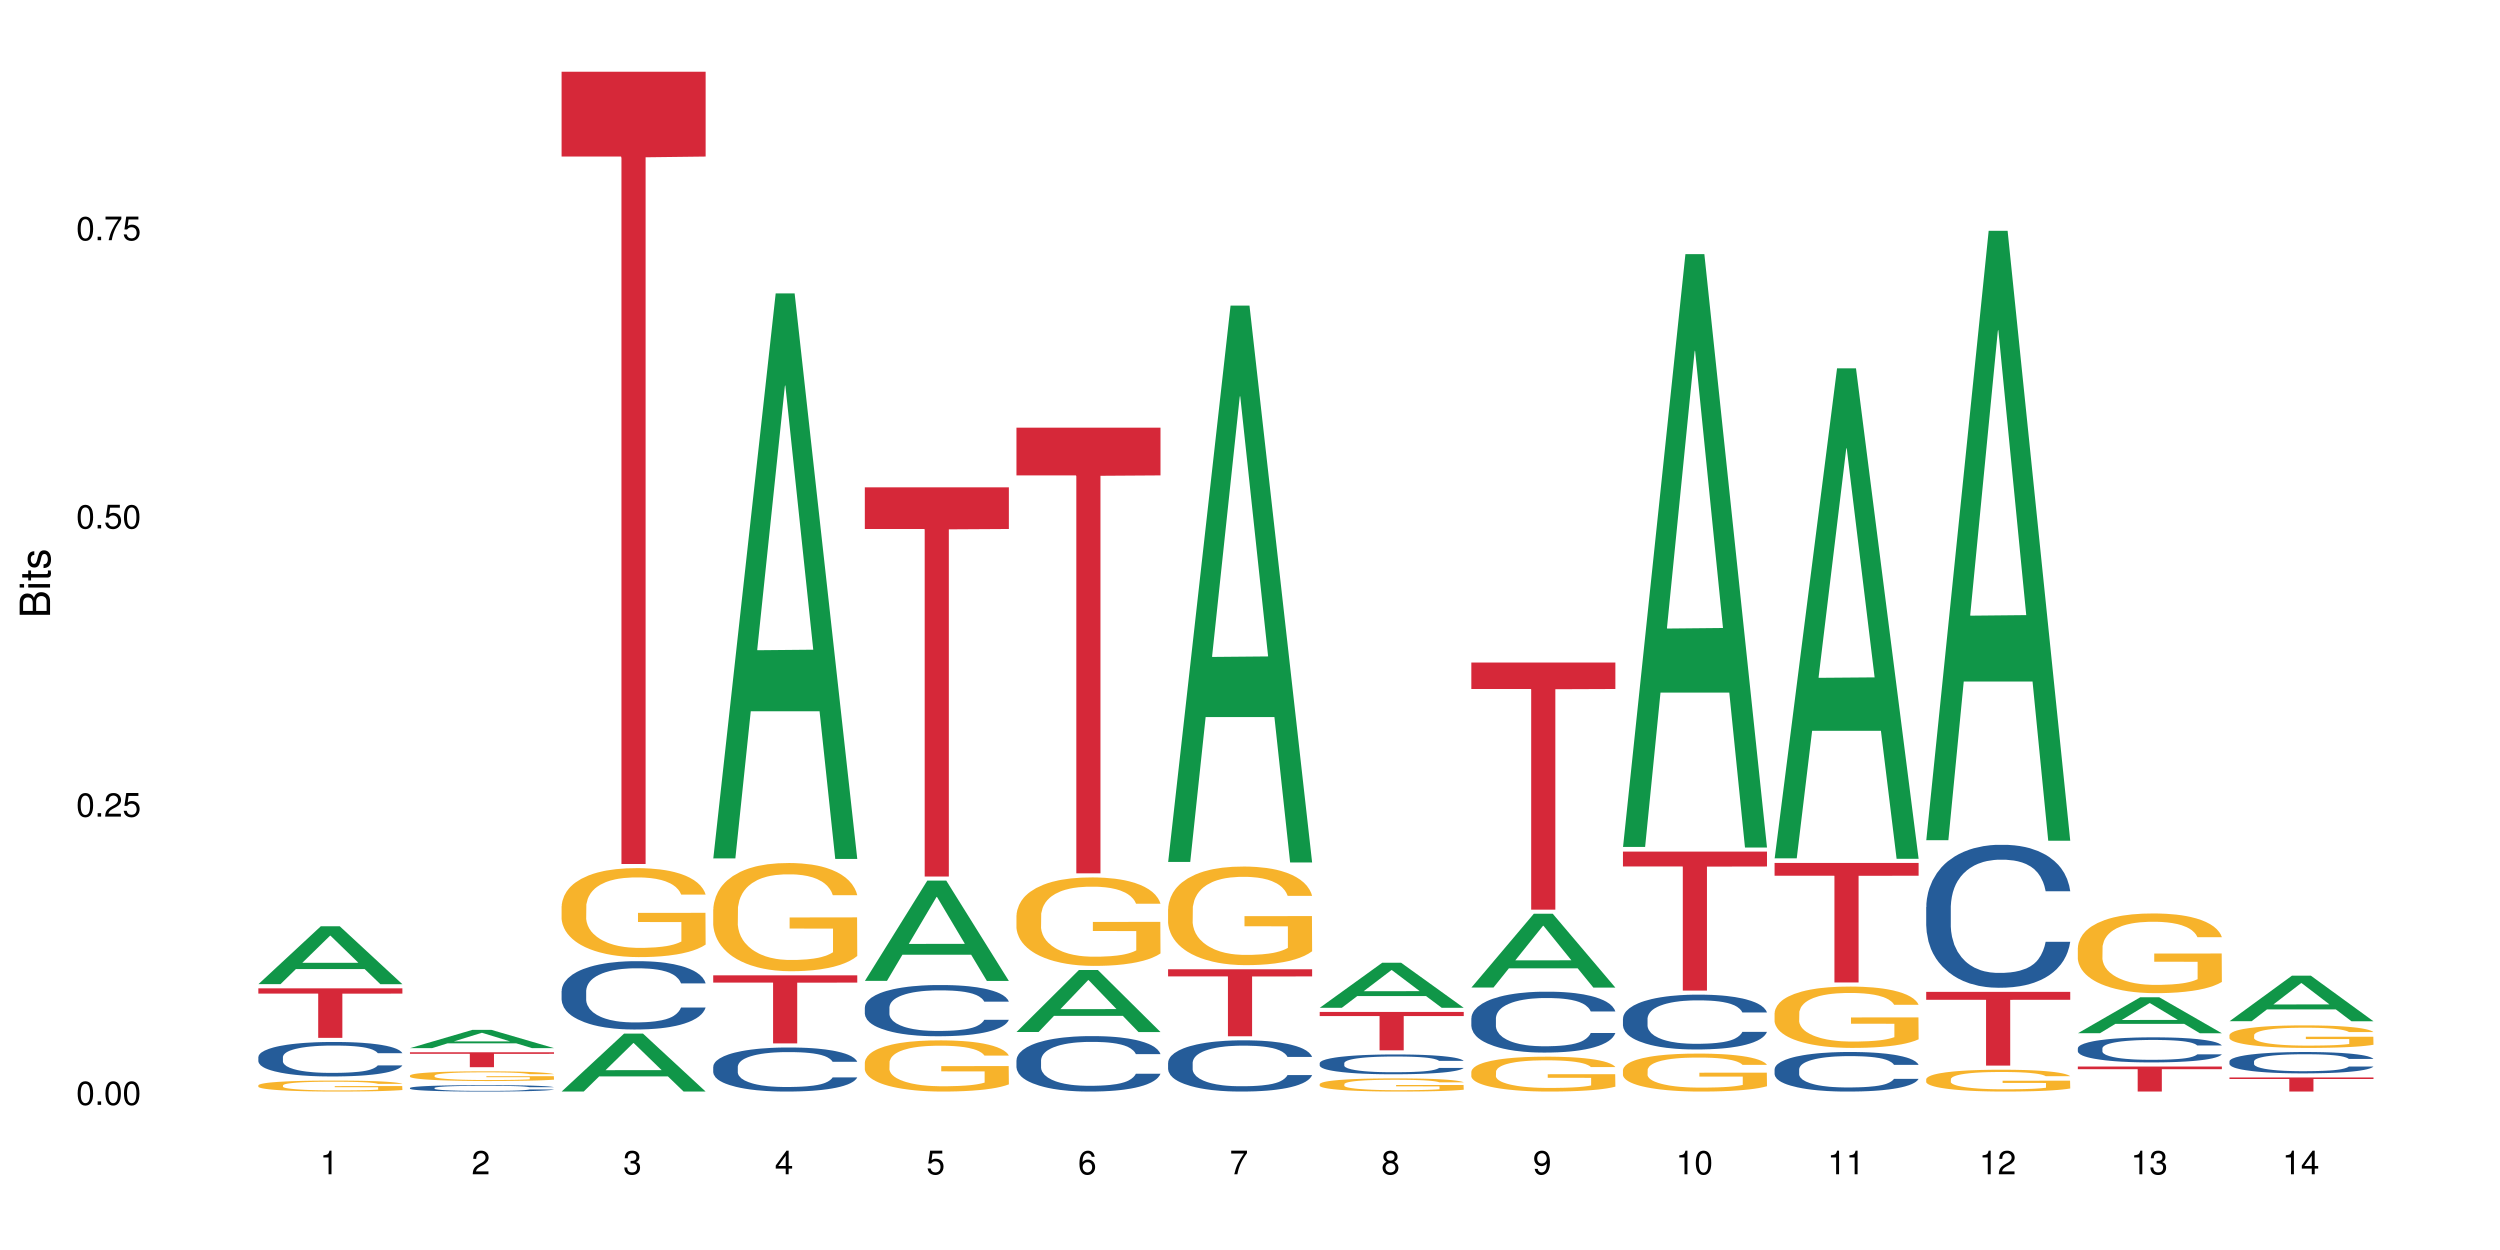 <?xml version="1.0" encoding="UTF-8"?>
<svg xmlns="http://www.w3.org/2000/svg" xmlns:xlink="http://www.w3.org/1999/xlink" width="720pt" height="360pt" viewBox="0 0 720 360" version="1.1">
<defs>
<g>
<symbol overflow="visible" id="glyph0-0">
<path style="stroke:none;" d=""/>
</symbol>
<symbol overflow="visible" id="glyph0-1">
<path style="stroke:none;" d="M 2.641 -6.797 C 2 -6.797 1.422 -6.531 1.078 -6.047 C 0.641 -5.453 0.406 -4.547 0.406 -3.297 C 0.406 -1 1.188 0.219 2.641 0.219 C 4.078 0.219 4.859 -1 4.859 -3.234 C 4.859 -4.562 4.656 -5.438 4.203 -6.047 C 3.844 -6.531 3.281 -6.797 2.641 -6.797 Z M 2.641 -6.047 C 3.547 -6.047 4 -5.125 4 -3.312 C 4 -1.375 3.562 -0.484 2.625 -0.484 C 1.734 -0.484 1.281 -1.422 1.281 -3.281 C 1.281 -5.141 1.734 -6.047 2.641 -6.047 Z M 2.641 -6.047 "/>
</symbol>
<symbol overflow="visible" id="glyph0-2">
<path style="stroke:none;" d="M 1.828 -1 L 0.828 -1 L 0.828 0 L 1.828 0 Z M 1.828 -1 "/>
</symbol>
<symbol overflow="visible" id="glyph0-3">
<path style="stroke:none;" d="M 4.859 -0.828 L 1.281 -0.828 C 1.359 -1.391 1.672 -1.75 2.5 -2.234 L 3.469 -2.75 C 4.406 -3.266 4.906 -3.969 4.906 -4.812 C 4.906 -5.375 4.672 -5.906 4.266 -6.266 C 3.859 -6.625 3.375 -6.797 2.719 -6.797 C 1.859 -6.797 1.219 -6.5 0.844 -5.922 C 0.609 -5.562 0.5 -5.125 0.484 -4.438 L 1.328 -4.438 C 1.359 -4.906 1.406 -5.188 1.531 -5.406 C 1.75 -5.812 2.188 -6.062 2.703 -6.062 C 3.469 -6.062 4.031 -5.516 4.031 -4.781 C 4.031 -4.25 3.719 -3.797 3.125 -3.438 L 2.234 -2.938 C 0.812 -2.141 0.406 -1.5 0.328 0 L 4.859 0 Z M 4.859 -0.828 "/>
</symbol>
<symbol overflow="visible" id="glyph0-4">
<path style="stroke:none;" d="M 4.562 -6.797 L 1.062 -6.797 L 0.547 -3.094 L 1.328 -3.094 C 1.719 -3.562 2.047 -3.734 2.578 -3.734 C 3.484 -3.734 4.062 -3.109 4.062 -2.094 C 4.062 -1.125 3.484 -0.531 2.578 -0.531 C 1.828 -0.531 1.375 -0.906 1.188 -1.672 L 0.328 -1.672 C 0.453 -1.109 0.547 -0.844 0.75 -0.594 C 1.125 -0.078 1.828 0.219 2.594 0.219 C 3.969 0.219 4.922 -0.781 4.922 -2.219 C 4.922 -3.562 4.031 -4.484 2.719 -4.484 C 2.25 -4.484 1.859 -4.359 1.469 -4.062 L 1.734 -5.969 L 4.562 -5.969 Z M 4.562 -6.797 "/>
</symbol>
<symbol overflow="visible" id="glyph0-5">
<path style="stroke:none;" d="M 4.984 -6.797 L 0.438 -6.797 L 0.438 -5.969 L 4.109 -5.969 C 2.5 -3.656 1.828 -2.234 1.328 0 L 2.219 0 C 2.594 -2.172 3.453 -4.047 4.984 -6.094 Z M 4.984 -6.797 "/>
</symbol>
<symbol overflow="visible" id="glyph0-6">
<path style="stroke:none;" d="M 2.484 -4.844 L 2.484 0 L 3.328 0 L 3.328 -6.797 L 2.766 -6.797 C 2.469 -5.75 2.281 -5.609 0.984 -5.453 L 0.984 -4.844 Z M 2.484 -4.844 "/>
</symbol>
<symbol overflow="visible" id="glyph0-7">
<path style="stroke:none;" d="M 2.125 -3.125 L 2.578 -3.125 C 3.516 -3.125 3.984 -2.703 3.984 -1.891 C 3.984 -1.031 3.469 -0.531 2.578 -0.531 C 1.656 -0.531 1.203 -0.984 1.156 -1.969 L 0.312 -1.969 C 0.344 -1.422 0.438 -1.078 0.609 -0.766 C 0.953 -0.109 1.625 0.219 2.547 0.219 C 3.953 0.219 4.859 -0.609 4.859 -1.906 C 4.859 -2.766 4.516 -3.25 3.703 -3.516 C 4.344 -3.766 4.656 -4.25 4.656 -4.938 C 4.656 -6.109 3.875 -6.797 2.578 -6.797 C 1.203 -6.797 0.484 -6.047 0.453 -4.609 L 1.297 -4.609 C 1.312 -5.016 1.344 -5.25 1.453 -5.453 C 1.641 -5.828 2.062 -6.062 2.594 -6.062 C 3.344 -6.062 3.797 -5.625 3.797 -4.906 C 3.797 -4.422 3.609 -4.141 3.25 -3.984 C 3.016 -3.891 2.719 -3.844 2.125 -3.844 Z M 2.125 -3.125 "/>
</symbol>
<symbol overflow="visible" id="glyph0-8">
<path style="stroke:none;" d="M 3.141 -1.625 L 3.141 0 L 3.984 0 L 3.984 -1.625 L 4.984 -1.625 L 4.984 -2.391 L 3.984 -2.391 L 3.984 -6.797 L 3.359 -6.797 L 0.266 -2.516 L 0.266 -1.625 Z M 3.141 -2.391 L 1 -2.391 L 3.141 -5.359 Z M 3.141 -2.391 "/>
</symbol>
<symbol overflow="visible" id="glyph0-9">
<path style="stroke:none;" d="M 4.781 -5.031 C 4.609 -6.141 3.891 -6.797 2.844 -6.797 C 2.094 -6.797 1.422 -6.438 1.031 -5.828 C 0.609 -5.172 0.406 -4.344 0.406 -3.094 C 0.406 -1.953 0.578 -1.234 0.984 -0.625 C 1.359 -0.078 1.953 0.219 2.703 0.219 C 3.984 0.219 4.922 -0.734 4.922 -2.078 C 4.922 -3.344 4.062 -4.234 2.844 -4.234 C 2.172 -4.234 1.641 -3.969 1.281 -3.469 C 1.281 -5.125 1.828 -6.047 2.797 -6.047 C 3.391 -6.047 3.797 -5.672 3.938 -5.031 Z M 2.734 -3.484 C 3.547 -3.484 4.062 -2.922 4.062 -2 C 4.062 -1.156 3.484 -0.531 2.703 -0.531 C 1.922 -0.531 1.328 -1.188 1.328 -2.047 C 1.328 -2.891 1.906 -3.484 2.734 -3.484 Z M 2.734 -3.484 "/>
</symbol>
<symbol overflow="visible" id="glyph0-10">
<path style="stroke:none;" d="M 3.75 -3.578 C 4.453 -4 4.688 -4.344 4.688 -4.984 C 4.688 -6.047 3.844 -6.797 2.641 -6.797 C 1.438 -6.797 0.594 -6.047 0.594 -4.984 C 0.594 -4.359 0.828 -4.016 1.516 -3.578 C 0.734 -3.203 0.359 -2.641 0.359 -1.891 C 0.359 -0.641 1.297 0.219 2.641 0.219 C 3.984 0.219 4.922 -0.641 4.922 -1.875 C 4.922 -2.641 4.531 -3.203 3.75 -3.578 Z M 2.641 -6.047 C 3.359 -6.047 3.812 -5.625 3.812 -4.969 C 3.812 -4.344 3.344 -3.922 2.641 -3.922 C 1.922 -3.922 1.453 -4.344 1.453 -4.984 C 1.453 -5.625 1.922 -6.047 2.641 -6.047 Z M 2.641 -3.203 C 3.484 -3.203 4.062 -2.672 4.062 -1.875 C 4.062 -1.062 3.484 -0.531 2.625 -0.531 C 1.797 -0.531 1.219 -1.078 1.219 -1.875 C 1.219 -2.672 1.797 -3.203 2.641 -3.203 Z M 2.641 -3.203 "/>
</symbol>
<symbol overflow="visible" id="glyph0-11">
<path style="stroke:none;" d="M 0.516 -1.547 C 0.672 -0.438 1.406 0.219 2.438 0.219 C 3.188 0.219 3.859 -0.141 4.266 -0.75 C 4.688 -1.406 4.891 -2.25 4.891 -3.484 C 4.891 -4.625 4.703 -5.359 4.312 -5.953 C 3.938 -6.5 3.344 -6.797 2.594 -6.797 C 1.297 -6.797 0.359 -5.844 0.359 -4.516 C 0.359 -3.25 1.234 -2.344 2.453 -2.344 C 3.094 -2.344 3.562 -2.578 4.016 -3.109 C 4 -1.453 3.469 -0.531 2.5 -0.531 C 1.906 -0.531 1.484 -0.906 1.359 -1.547 Z M 2.578 -6.062 C 3.375 -6.062 3.969 -5.406 3.969 -4.531 C 3.969 -3.688 3.375 -3.094 2.547 -3.094 C 1.734 -3.094 1.234 -3.672 1.234 -4.578 C 1.234 -5.438 1.797 -6.062 2.578 -6.062 Z M 2.578 -6.062 "/>
</symbol>
<symbol overflow="visible" id="glyph1-0">
<path style="stroke:none;" d=""/>
</symbol>
<symbol overflow="visible" id="glyph1-1">
<path style="stroke:none;" d="M 0 -0.953 L 0 -4.891 C 0 -5.719 -0.234 -6.344 -0.734 -6.797 C -1.188 -7.234 -1.812 -7.469 -2.5 -7.469 C -3.547 -7.469 -4.188 -7 -4.625 -5.875 C -4.984 -6.672 -5.641 -7.094 -6.531 -7.094 C -7.156 -7.094 -7.734 -6.859 -8.141 -6.391 C -8.562 -5.938 -8.75 -5.344 -8.75 -4.5 L -8.75 -0.953 Z M -4.984 -2.062 L -7.766 -2.062 L -7.766 -4.219 C -7.766 -4.844 -7.688 -5.203 -7.453 -5.5 C -7.219 -5.812 -6.859 -5.969 -6.375 -5.969 C -5.906 -5.969 -5.531 -5.812 -5.297 -5.5 C -5.062 -5.203 -4.984 -4.844 -4.984 -4.219 Z M -0.984 -2.062 L -4 -2.062 L -4 -4.781 C -4 -5.328 -3.859 -5.688 -3.578 -5.953 C -3.297 -6.219 -2.922 -6.359 -2.484 -6.359 C -2.062 -6.359 -1.688 -6.219 -1.406 -5.953 C -1.109 -5.688 -0.984 -5.328 -0.984 -4.781 Z M -0.984 -2.062 "/>
</symbol>
<symbol overflow="visible" id="glyph1-2">
<path style="stroke:none;" d="M -6.281 -1.797 L -6.281 -0.797 L 0 -0.797 L 0 -1.797 Z M -8.75 -1.797 L -8.75 -0.797 L -7.484 -0.797 L -7.484 -1.797 Z M -8.75 -1.797 "/>
</symbol>
<symbol overflow="visible" id="glyph1-3">
<path style="stroke:none;" d="M -6.281 -3.047 L -6.281 -2.016 L -8.016 -2.016 L -8.016 -1.016 L -6.281 -1.016 L -6.281 -0.172 L -5.469 -0.172 L -5.469 -1.016 L -0.719 -1.016 C -0.078 -1.016 0.281 -1.453 0.281 -2.234 C 0.281 -2.469 0.25 -2.719 0.188 -3.047 L -0.641 -3.047 C -0.609 -2.922 -0.594 -2.766 -0.594 -2.562 C -0.594 -2.141 -0.719 -2.016 -1.156 -2.016 L -5.469 -2.016 L -5.469 -3.047 Z M -6.281 -3.047 "/>
</symbol>
<symbol overflow="visible" id="glyph1-4">
<path style="stroke:none;" d="M -4.531 -5.25 C -5.766 -5.25 -6.469 -4.422 -6.469 -2.969 C -6.469 -1.516 -5.719 -0.562 -4.547 -0.562 C -3.562 -0.562 -3.094 -1.062 -2.734 -2.562 L -2.516 -3.484 C -2.344 -4.188 -2.094 -4.469 -1.625 -4.469 C -1.047 -4.469 -0.641 -3.875 -0.641 -3 C -0.641 -2.453 -0.797 -2 -1.062 -1.75 C -1.25 -1.594 -1.422 -1.531 -1.875 -1.469 L -1.875 -0.406 C -0.422 -0.453 0.281 -1.266 0.281 -2.922 C 0.281 -4.5 -0.5 -5.516 -1.719 -5.516 C -2.656 -5.516 -3.172 -4.984 -3.469 -3.734 L -3.703 -2.766 C -3.891 -1.953 -4.156 -1.609 -4.594 -1.609 C -5.172 -1.609 -5.547 -2.125 -5.547 -2.938 C -5.547 -3.75 -5.203 -4.172 -4.531 -4.203 Z M -4.531 -5.25 "/>
</symbol>
</g>
</defs>
<g id="surface54197">
<rect x="0" y="0" width="720" height="360" style="fill:rgb(100%,100%,100%);fill-opacity:1;stroke:none;"/>
<path style=" stroke:none;fill-rule:nonzero;fill:rgb(6.275%,58.824%,28.235%);fill-opacity:1;" d="M 74.402 283.438 L 74.445 283.422 L 92.395 266.762 L 97.848 266.762 L 115.887 283.453 L 109.547 283.453 L 105.027 279.098 L 85.215 279.098 L 80.785 283.438 L 74.402 283.438 L 87.121 277.293 L 103.211 277.277 L 95.188 269.488 L 95.102 269.473 L 95.012 269.52 L 87.078 277.277 L 87.121 277.293 Z M 74.402 283.438 "/>
<path style=" stroke:none;fill-rule:nonzero;fill:rgb(14.51%,36.078%,60%);fill-opacity:1;" d="M 74.402 304.414 L 74.453 304.402 L 74.453 304.188 L 74.605 303.84 L 74.957 303.406 L 75.312 303.105 L 76.223 302.57 L 77.488 302.055 L 78.805 301.652 L 79.766 301.418 L 80.625 301.234 L 82.598 300.898 L 83.863 300.727 L 85.227 300.574 L 86.898 300.418 L 88.113 300.328 L 90.844 300.184 L 92.867 300.121 L 94.438 300.094 L 97.824 300.094 L 99.848 300.129 L 101.316 300.172 L 102.934 300.246 L 104.301 300.328 L 106.68 300.527 L 108.805 300.781 L 109.766 300.926 L 111.281 301.207 L 112.445 301.48 L 113.254 301.719 L 114.168 302.055 L 114.977 302.461 L 115.582 302.926 L 115.887 303.316 L 108.805 303.316 L 108.449 302.953 L 108.043 302.672 L 107.285 302.297 L 106.527 302.035 L 105.465 301.77 L 104.504 301.598 L 103.188 301.426 L 102.023 301.316 L 100.809 301.234 L 99.648 301.18 L 97.422 301.125 L 94.84 301.125 L 93.879 301.145 L 91.906 301.219 L 90.844 301.281 L 89.328 301.41 L 88.266 301.527 L 87 301.707 L 86.141 301.863 L 85.078 302.098 L 84.316 302.309 L 83.457 302.605 L 82.953 302.832 L 82.496 303.086 L 82.094 303.387 L 81.789 303.703 L 81.586 304.039 L 81.484 304.367 L 81.484 305.773 L 81.586 306.102 L 81.84 306.484 L 82.496 307.035 L 83.457 307.516 L 84.57 307.898 L 85.633 308.172 L 86.242 308.297 L 87.051 308.445 L 88.312 308.625 L 90.137 308.805 L 91.199 308.879 L 92.816 308.953 L 94.488 308.988 L 96.711 308.988 L 98.684 308.953 L 100 308.906 L 101.367 308.832 L 103.238 308.68 L 104.402 308.535 L 105.414 308.363 L 106.172 308.188 L 106.68 308.043 L 107.438 307.762 L 108.043 307.453 L 108.5 307.137 L 108.805 306.828 L 115.887 306.828 L 115.582 307.191 L 115.129 307.543 L 114.672 307.809 L 113.965 308.125 L 113.156 308.406 L 111.992 308.727 L 111.031 308.934 L 109.766 309.16 L 108.602 309.332 L 107.336 309.488 L 105.465 309.668 L 104.25 309.762 L 102.934 309.84 L 101.367 309.914 L 99.395 309.977 L 97.27 310.016 L 95.297 310.023 L 93.172 310.004 L 91.602 309.969 L 89.527 309.887 L 86.949 309.723 L 85.078 309.551 L 83.609 309.379 L 82.344 309.195 L 80.93 308.953 L 79.105 308.551 L 77.992 308.242 L 77.234 307.988 L 76.375 307.637 L 75.77 307.316 L 75.059 306.809 L 74.555 306.164 L 74.402 305.664 Z M 74.402 304.414 "/>
<path style=" stroke:none;fill-rule:nonzero;fill:rgb(96.863%,70.196%,16.863%);fill-opacity:1;" d="M 74.402 312.559 L 74.453 312.555 L 74.453 312.5 L 74.656 312.367 L 75.16 312.188 L 75.82 312.043 L 76.527 311.926 L 76.98 311.863 L 77.742 311.777 L 78.398 311.715 L 80.066 311.586 L 82.191 311.465 L 83.355 311.41 L 84.672 311.363 L 86.543 311.309 L 87.402 311.285 L 90.035 311.238 L 93.02 311.211 L 96.309 311.203 L 97.824 311.207 L 99.898 311.219 L 102.734 311.25 L 104.352 311.277 L 105.617 311.309 L 106.934 311.344 L 108.551 311.402 L 110.066 311.473 L 111.281 311.543 L 112.496 311.629 L 113.508 311.719 L 114.367 311.82 L 115.129 311.941 L 115.582 312.043 L 115.887 312.145 L 108.855 312.145 L 108.449 312.043 L 107.992 311.965 L 107.234 311.871 L 106.477 311.801 L 105.719 311.746 L 104.301 311.672 L 103.086 311.625 L 101.57 311.586 L 100.102 311.559 L 98.434 311.543 L 97.422 311.535 L 94.738 311.535 L 92.312 311.555 L 90.895 311.578 L 89.883 311.602 L 88.465 311.645 L 87.605 311.68 L 87.102 311.703 L 85.582 311.793 L 84.57 311.875 L 84.016 311.93 L 83.305 312.016 L 82.801 312.094 L 82.242 312.211 L 81.941 312.297 L 81.535 312.492 L 81.484 313.016 L 81.637 313.125 L 81.941 313.242 L 82.344 313.348 L 82.953 313.457 L 83.559 313.539 L 84.621 313.652 L 85.531 313.727 L 86.242 313.777 L 87.605 313.855 L 88.164 313.883 L 89.477 313.934 L 90.844 313.973 L 92.512 314.008 L 93.777 314.027 L 95.801 314.039 L 98.383 314.039 L 101.418 314.023 L 103.34 314 L 104.656 313.977 L 105.516 313.957 L 106.578 313.926 L 107.336 313.895 L 108.043 313.863 L 108.906 313.816 L 108.906 313.125 L 96.41 313.121 L 96.41 312.797 L 115.836 312.793 L 115.887 313.926 L 114.824 314.004 L 113.508 314.078 L 112.242 314.137 L 110.93 314.184 L 109.055 314.242 L 107.539 314.273 L 105.211 314.316 L 103.086 314.34 L 100.859 314.359 L 98.887 314.367 L 96.562 314.371 L 94.488 314.363 L 92.262 314.348 L 90.488 314.324 L 88.871 314.297 L 87.254 314.258 L 85.227 314.195 L 83.914 314.148 L 82.547 314.086 L 81.18 314.016 L 79.969 313.938 L 79.156 313.875 L 78.348 313.805 L 77.488 313.719 L 76.68 313.621 L 76.07 313.531 L 75.516 313.43 L 75.109 313.336 L 74.707 313.203 L 74.504 313.102 L 74.402 313.012 Z M 74.402 312.559 "/>
<path style=" stroke:none;fill-rule:nonzero;fill:rgb(83.922%,15.686%,22.353%);fill-opacity:1;" d="M 74.402 284.633 L 115.887 284.633 L 115.887 286.164 L 98.598 286.176 L 98.598 298.914 L 91.641 298.914 L 91.641 286.188 L 91.539 286.164 L 74.402 286.164 Z M 74.402 284.633 "/>
<path style=" stroke:none;fill-rule:nonzero;fill:rgb(6.275%,58.824%,28.235%);fill-opacity:1;" d="M 118.07 301.855 L 118.113 301.852 L 136.062 296.598 L 141.516 296.598 L 159.555 301.863 L 153.215 301.863 L 148.695 300.488 L 128.883 300.488 L 124.453 301.855 L 118.07 301.855 L 130.789 299.918 L 146.879 299.914 L 138.855 297.457 L 138.766 297.453 L 138.68 297.469 L 130.746 299.914 L 130.789 299.918 Z M 118.07 301.855 "/>
<path style=" stroke:none;fill-rule:nonzero;fill:rgb(14.51%,36.078%,60%);fill-opacity:1;" d="M 118.07 313.324 L 118.121 313.324 L 118.121 313.281 L 118.273 313.219 L 118.625 313.137 L 118.98 313.078 L 119.891 312.98 L 121.156 312.883 L 122.473 312.809 L 123.434 312.766 L 124.293 312.73 L 126.266 312.668 L 127.531 312.637 L 128.895 312.609 L 130.566 312.578 L 131.781 312.562 L 134.512 312.535 L 136.535 312.523 L 138.102 312.52 L 141.492 312.52 L 143.516 312.523 L 144.984 312.531 L 146.602 312.547 L 147.969 312.562 L 150.348 312.598 L 152.473 312.648 L 153.434 312.672 L 154.949 312.727 L 156.113 312.777 L 156.922 312.82 L 157.832 312.883 L 158.645 312.961 L 159.25 313.047 L 159.555 313.117 L 152.473 313.117 L 152.117 313.051 L 151.711 313 L 150.953 312.93 L 150.195 312.879 L 149.133 312.832 L 148.172 312.801 L 146.855 312.766 L 145.691 312.746 L 144.477 312.73 L 143.312 312.723 L 141.09 312.711 L 138.508 312.711 L 137.547 312.715 L 135.574 312.727 L 134.512 312.738 L 132.992 312.762 L 131.93 312.785 L 130.668 312.82 L 129.805 312.848 L 128.746 312.891 L 127.984 312.93 L 127.125 312.988 L 126.621 313.027 L 126.164 313.078 L 125.758 313.133 L 125.457 313.191 L 125.254 313.254 L 125.152 313.316 L 125.152 313.578 L 125.254 313.641 L 125.508 313.711 L 126.164 313.812 L 127.125 313.902 L 128.238 313.973 L 129.301 314.023 L 129.906 314.051 L 130.719 314.074 L 131.98 314.109 L 133.805 314.145 L 134.867 314.156 L 136.484 314.172 L 138.152 314.176 L 140.379 314.176 L 142.352 314.172 L 143.668 314.164 L 145.035 314.148 L 146.906 314.121 L 148.07 314.094 L 149.082 314.062 L 149.84 314.027 L 150.348 314 L 151.105 313.949 L 151.711 313.891 L 152.168 313.832 L 152.473 313.773 L 159.555 313.773 L 159.25 313.844 L 158.797 313.91 L 158.34 313.957 L 157.633 314.016 L 156.82 314.07 L 155.66 314.129 L 154.695 314.168 L 153.434 314.211 L 152.27 314.242 L 151.004 314.27 L 149.133 314.305 L 147.918 314.32 L 146.602 314.336 L 145.035 314.352 L 143.062 314.363 L 140.938 314.367 L 138.965 314.371 L 136.84 314.367 L 135.27 314.359 L 133.195 314.344 L 130.617 314.316 L 128.746 314.281 L 127.277 314.25 L 126.012 314.215 L 124.598 314.172 L 122.773 314.098 L 121.66 314.039 L 120.902 313.992 L 120.043 313.926 L 119.438 313.867 L 118.727 313.77 L 118.223 313.652 L 118.07 313.559 Z M 118.07 313.324 "/>
<path style=" stroke:none;fill-rule:nonzero;fill:rgb(96.863%,70.196%,16.863%);fill-opacity:1;" d="M 118.07 309.738 L 118.121 309.734 L 118.121 309.684 L 118.324 309.57 L 118.828 309.41 L 119.484 309.281 L 120.195 309.176 L 120.648 309.125 L 121.41 309.047 L 122.066 308.992 L 123.734 308.875 L 125.859 308.77 L 127.023 308.723 L 128.34 308.68 L 130.211 308.629 L 131.07 308.613 L 133.703 308.57 L 136.688 308.547 L 139.977 308.539 L 141.492 308.539 L 143.566 308.551 L 146.398 308.578 L 148.02 308.605 L 149.285 308.629 L 150.598 308.664 L 152.219 308.715 L 153.734 308.777 L 154.949 308.836 L 156.164 308.914 L 157.176 308.996 L 158.035 309.086 L 158.797 309.191 L 159.25 309.281 L 159.555 309.371 L 152.523 309.371 L 152.117 309.281 L 151.66 309.215 L 150.902 309.129 L 150.145 309.066 L 149.387 309.02 L 147.969 308.953 L 146.754 308.91 L 145.238 308.875 L 143.77 308.852 L 142.102 308.836 L 141.09 308.832 L 138.406 308.832 L 135.98 308.852 L 134.562 308.871 L 133.551 308.891 L 132.133 308.93 L 131.273 308.961 L 130.77 308.98 L 129.25 309.059 L 128.238 309.133 L 127.684 309.18 L 126.973 309.258 L 126.469 309.324 L 125.91 309.426 L 125.609 309.504 L 125.203 309.68 L 125.152 310.141 L 125.305 310.234 L 125.609 310.34 L 126.012 310.434 L 126.621 310.531 L 127.227 310.605 L 128.289 310.703 L 129.199 310.77 L 129.906 310.812 L 131.273 310.883 L 131.832 310.906 L 133.145 310.953 L 134.512 310.988 L 136.18 311.02 L 137.445 311.035 L 139.469 311.047 L 142.051 311.047 L 145.086 311.031 L 147.008 311.012 L 148.324 310.992 L 149.184 310.973 L 150.246 310.945 L 151.004 310.918 L 151.711 310.891 L 152.574 310.848 L 152.574 310.234 L 140.078 310.234 L 140.078 309.945 L 159.504 309.945 L 159.555 310.945 L 158.492 311.012 L 157.176 311.078 L 155.91 311.133 L 154.598 311.176 L 152.723 311.223 L 151.207 311.254 L 148.879 311.289 L 146.754 311.312 L 144.527 311.328 L 142.555 311.336 L 140.227 311.34 L 138.152 311.332 L 135.93 311.316 L 134.156 311.297 L 132.539 311.273 L 130.918 311.238 L 128.895 311.184 L 127.582 311.141 L 126.215 311.086 L 124.848 311.023 L 123.633 310.953 L 122.824 310.902 L 122.016 310.84 L 121.156 310.762 L 120.348 310.676 L 119.738 310.598 L 119.184 310.508 L 118.777 310.422 L 118.375 310.309 L 118.172 310.215 L 118.07 310.137 Z M 118.07 309.738 "/>
<path style=" stroke:none;fill-rule:nonzero;fill:rgb(83.922%,15.686%,22.353%);fill-opacity:1;" d="M 118.07 303.043 L 159.555 303.043 L 159.555 303.504 L 142.266 303.508 L 142.266 307.359 L 135.309 307.359 L 135.309 303.512 L 135.207 303.504 L 118.07 303.504 Z M 118.07 303.043 "/>
<path style=" stroke:none;fill-rule:nonzero;fill:rgb(6.275%,58.824%,28.235%);fill-opacity:1;" d="M 161.738 314.355 L 161.781 314.34 L 179.73 297.68 L 185.184 297.68 L 203.223 314.371 L 196.883 314.371 L 192.363 310.012 L 172.551 310.012 L 168.121 314.355 L 161.738 314.355 L 174.457 308.211 L 190.547 308.195 L 182.523 300.406 L 182.434 300.391 L 182.348 300.438 L 174.414 308.195 L 174.457 308.211 Z M 161.738 314.355 "/>
<path style=" stroke:none;fill-rule:nonzero;fill:rgb(14.51%,36.078%,60%);fill-opacity:1;" d="M 161.738 285.387 L 161.789 285.367 L 161.789 284.938 L 161.941 284.254 L 162.293 283.391 L 162.648 282.797 L 163.559 281.738 L 164.824 280.711 L 166.137 279.922 L 167.102 279.453 L 167.961 279.094 L 169.934 278.43 L 171.199 278.086 L 172.562 277.781 L 174.234 277.477 L 175.445 277.297 L 178.18 277.008 L 180.203 276.883 L 181.77 276.828 L 185.16 276.828 L 187.184 276.898 L 188.652 276.988 L 190.27 277.133 L 191.637 277.297 L 194.016 277.691 L 196.137 278.195 L 197.102 278.48 L 198.617 279.039 L 199.781 279.578 L 200.59 280.047 L 201.5 280.711 L 202.312 281.52 L 202.918 282.438 L 203.223 283.211 L 196.137 283.211 L 195.785 282.492 L 195.379 281.934 L 194.621 281.195 L 193.863 280.676 L 192.801 280.152 L 191.84 279.812 L 190.523 279.473 L 189.359 279.254 L 188.145 279.094 L 186.98 278.984 L 184.754 278.879 L 182.176 278.879 L 181.215 278.914 L 179.242 279.059 L 178.18 279.184 L 176.66 279.434 L 175.598 279.668 L 174.336 280.027 L 173.473 280.332 L 172.41 280.801 L 171.652 281.215 L 170.793 281.809 L 170.285 282.258 L 169.832 282.762 L 169.426 283.355 L 169.125 283.984 L 168.922 284.648 L 168.82 285.297 L 168.82 288.082 L 168.922 288.73 L 169.176 289.484 L 169.832 290.582 L 170.793 291.535 L 171.906 292.293 L 172.969 292.832 L 173.574 293.082 L 174.387 293.371 L 175.648 293.73 L 177.473 294.09 L 178.531 294.234 L 180.152 294.379 L 181.82 294.449 L 184.047 294.449 L 186.02 294.379 L 187.336 294.285 L 188.703 294.145 L 190.574 293.836 L 191.738 293.551 L 192.75 293.207 L 193.508 292.867 L 194.016 292.578 L 194.773 292.02 L 195.379 291.41 L 195.836 290.781 L 196.137 290.168 L 203.223 290.168 L 202.918 290.891 L 202.461 291.59 L 202.008 292.113 L 201.301 292.742 L 200.488 293.297 L 199.324 293.926 L 198.363 294.34 L 197.102 294.789 L 195.938 295.133 L 194.672 295.438 L 192.801 295.797 L 191.586 295.977 L 190.27 296.141 L 188.703 296.281 L 186.73 296.41 L 184.605 296.48 L 182.633 296.5 L 180.508 296.461 L 178.938 296.391 L 176.863 296.23 L 174.285 295.906 L 172.41 295.562 L 170.945 295.223 L 169.68 294.863 L 168.262 294.379 L 166.441 293.586 L 165.328 292.973 L 164.57 292.473 L 163.711 291.77 L 163.102 291.141 L 162.395 290.133 L 161.891 288.855 L 161.738 287.867 Z M 161.738 285.387 "/>
<path style=" stroke:none;fill-rule:nonzero;fill:rgb(96.863%,70.196%,16.863%);fill-opacity:1;" d="M 161.738 260.996 L 161.789 260.973 L 161.789 260.504 L 161.988 259.453 L 162.496 258 L 163.152 256.809 L 163.863 255.871 L 164.316 255.379 L 165.074 254.676 L 165.734 254.164 L 167.402 253.109 L 169.527 252.125 L 170.691 251.703 L 172.008 251.309 L 173.879 250.863 L 174.738 250.699 L 177.371 250.324 L 180.355 250.09 L 183.645 250.02 L 185.16 250.043 L 187.234 250.137 L 190.066 250.395 L 191.688 250.629 L 192.953 250.863 L 194.266 251.168 L 195.887 251.633 L 197.402 252.195 L 198.617 252.758 L 199.832 253.461 L 200.844 254.211 L 201.703 255.027 L 202.461 256.012 L 202.918 256.832 L 203.223 257.648 L 196.188 257.648 L 195.785 256.832 L 195.328 256.199 L 194.57 255.426 L 193.812 254.863 L 193.051 254.418 L 191.637 253.812 L 190.422 253.438 L 188.902 253.109 L 187.438 252.898 L 185.77 252.758 L 184.754 252.711 L 182.074 252.711 L 179.645 252.875 L 178.23 253.062 L 177.219 253.25 L 175.801 253.602 L 174.941 253.883 L 174.434 254.07 L 172.918 254.793 L 171.906 255.449 L 171.348 255.895 L 170.641 256.598 L 170.137 257.227 L 169.578 258.164 L 169.273 258.867 L 168.871 260.457 L 168.82 264.672 L 168.973 265.562 L 169.273 266.52 L 169.68 267.363 L 170.285 268.254 L 170.895 268.93 L 171.957 269.844 L 172.867 270.453 L 173.574 270.852 L 174.941 271.48 L 175.496 271.691 L 176.812 272.113 L 178.18 272.441 L 179.848 272.723 L 181.113 272.863 L 183.137 272.98 L 185.719 272.98 L 188.754 272.84 L 190.676 272.652 L 191.992 272.465 L 192.852 272.301 L 193.914 272.043 L 194.672 271.809 L 195.379 271.551 L 196.238 271.156 L 196.238 265.562 L 183.742 265.539 L 183.742 262.914 L 203.172 262.891 L 203.223 272.043 L 202.16 272.676 L 200.844 273.285 L 199.578 273.754 L 198.262 274.148 L 196.391 274.594 L 194.875 274.875 L 192.547 275.203 L 190.422 275.414 L 188.195 275.555 L 186.223 275.625 L 183.895 275.648 L 181.82 275.602 L 179.594 275.461 L 177.824 275.273 L 176.207 275.039 L 174.586 274.734 L 172.562 274.242 L 171.25 273.848 L 169.883 273.355 L 168.516 272.77 L 167.301 272.137 L 166.492 271.645 L 165.684 271.086 L 164.824 270.383 L 164.016 269.586 L 163.406 268.859 L 162.852 268.043 L 162.445 267.27 L 162.039 266.215 L 161.84 265.375 L 161.738 264.648 Z M 161.738 260.996 "/>
<path style=" stroke:none;fill-rule:nonzero;fill:rgb(83.922%,15.686%,22.353%);fill-opacity:1;" d="M 161.738 20.664 L 203.223 20.664 L 203.223 45.086 L 185.934 45.301 L 185.934 248.84 L 178.977 248.84 L 178.977 45.516 L 178.875 45.086 L 161.738 45.086 Z M 161.738 20.664 "/>
<path style=" stroke:none;fill-rule:nonzero;fill:rgb(6.275%,58.824%,28.235%);fill-opacity:1;" d="M 205.406 247.215 L 205.449 247.059 L 223.398 84.5 L 228.852 84.5 L 246.891 247.367 L 240.551 247.367 L 236.031 204.852 L 216.219 204.852 L 211.785 247.215 L 205.406 247.215 L 218.125 187.266 L 234.215 187.113 L 226.191 111.109 L 226.102 110.957 L 226.016 111.414 L 218.082 187.113 L 218.125 187.266 Z M 205.406 247.215 "/>
<path style=" stroke:none;fill-rule:nonzero;fill:rgb(14.51%,36.078%,60%);fill-opacity:1;" d="M 205.406 307.207 L 205.457 307.195 L 205.457 306.914 L 205.605 306.477 L 205.961 305.918 L 206.316 305.535 L 207.227 304.852 L 208.492 304.191 L 209.805 303.68 L 210.766 303.379 L 211.629 303.148 L 213.602 302.719 L 214.863 302.5 L 216.23 302.301 L 217.902 302.105 L 219.113 301.988 L 221.848 301.805 L 223.871 301.723 L 225.438 301.688 L 228.828 301.688 L 230.852 301.734 L 232.32 301.793 L 233.938 301.883 L 235.305 301.988 L 237.68 302.242 L 239.805 302.566 L 240.766 302.754 L 242.285 303.113 L 243.449 303.461 L 244.258 303.762 L 245.168 304.191 L 245.977 304.715 L 246.586 305.305 L 246.891 305.805 L 239.805 305.805 L 239.453 305.34 L 239.047 304.98 L 238.289 304.504 L 237.531 304.168 L 236.469 303.832 L 235.508 303.613 L 234.191 303.391 L 233.027 303.254 L 231.812 303.148 L 230.648 303.078 L 228.422 303.008 L 225.844 303.008 L 224.883 303.031 L 222.91 303.125 L 221.848 303.207 L 220.328 303.367 L 219.266 303.52 L 218 303.75 L 217.141 303.949 L 216.078 304.25 L 215.32 304.516 L 214.461 304.898 L 213.953 305.188 L 213.5 305.512 L 213.094 305.895 L 212.789 306.301 L 212.59 306.73 L 212.488 307.148 L 212.488 308.945 L 212.59 309.363 L 212.84 309.848 L 213.5 310.555 L 214.461 311.172 L 215.574 311.656 L 216.637 312.004 L 217.242 312.168 L 218.051 312.352 L 219.316 312.586 L 221.137 312.816 L 222.199 312.91 L 223.82 313.004 L 225.488 313.051 L 227.715 313.051 L 229.688 313.004 L 231.004 312.945 L 232.371 312.852 L 234.242 312.656 L 235.406 312.469 L 236.418 312.25 L 237.176 312.027 L 237.68 311.844 L 238.441 311.484 L 239.047 311.09 L 239.504 310.684 L 239.805 310.289 L 246.891 310.289 L 246.586 310.754 L 246.129 311.207 L 245.676 311.543 L 244.965 311.949 L 244.156 312.309 L 242.992 312.711 L 242.031 312.98 L 240.766 313.27 L 239.605 313.488 L 238.34 313.688 L 236.469 313.918 L 235.254 314.035 L 233.938 314.141 L 232.371 314.23 L 230.395 314.312 L 228.273 314.359 L 226.297 314.371 L 224.172 314.348 L 222.605 314.301 L 220.531 314.195 L 217.949 313.988 L 216.078 313.77 L 214.613 313.547 L 213.348 313.316 L 211.93 313.004 L 210.109 312.492 L 208.996 312.098 L 208.238 311.773 L 207.379 311.32 L 206.77 310.914 L 206.062 310.266 L 205.555 309.441 L 205.406 308.805 Z M 205.406 307.207 "/>
<path style=" stroke:none;fill-rule:nonzero;fill:rgb(96.863%,70.196%,16.863%);fill-opacity:1;" d="M 205.406 261.895 L 205.457 261.867 L 205.457 261.297 L 205.656 260.016 L 206.164 258.25 L 206.82 256.801 L 207.531 255.66 L 207.984 255.062 L 208.742 254.211 L 209.402 253.582 L 211.07 252.301 L 213.195 251.105 L 214.359 250.594 L 215.676 250.109 L 217.547 249.57 L 218.406 249.371 L 221.039 248.914 L 224.023 248.633 L 227.309 248.547 L 228.828 248.574 L 230.902 248.688 L 233.734 249 L 235.355 249.285 L 236.617 249.57 L 237.934 249.941 L 239.555 250.508 L 241.07 251.191 L 242.285 251.875 L 243.5 252.73 L 244.512 253.641 L 245.371 254.637 L 246.129 255.832 L 246.586 256.828 L 246.891 257.824 L 239.855 257.824 L 239.453 256.828 L 238.996 256.059 L 238.238 255.121 L 237.48 254.438 L 236.719 253.898 L 235.305 253.156 L 234.09 252.703 L 232.57 252.301 L 231.105 252.047 L 229.434 251.875 L 228.422 251.82 L 225.742 251.82 L 223.312 252.02 L 221.898 252.246 L 220.887 252.473 L 219.469 252.902 L 218.609 253.242 L 218.102 253.469 L 216.586 254.352 L 215.574 255.148 L 215.016 255.691 L 214.309 256.543 L 213.801 257.312 L 213.246 258.449 L 212.941 259.305 L 212.539 261.242 L 212.488 266.363 L 212.641 267.445 L 212.941 268.613 L 213.348 269.637 L 213.953 270.719 L 214.562 271.543 L 215.625 272.652 L 216.535 273.395 L 217.242 273.879 L 218.609 274.648 L 219.164 274.902 L 220.48 275.414 L 221.848 275.812 L 223.516 276.156 L 224.781 276.324 L 226.805 276.469 L 229.383 276.469 L 232.422 276.297 L 234.344 276.07 L 235.656 275.844 L 236.52 275.645 L 237.582 275.328 L 238.34 275.047 L 239.047 274.73 L 239.906 274.25 L 239.906 267.445 L 227.41 267.418 L 227.41 264.23 L 246.84 264.199 L 246.891 275.328 L 245.828 276.098 L 244.512 276.84 L 243.246 277.406 L 241.93 277.891 L 240.059 278.434 L 238.543 278.773 L 236.215 279.172 L 234.09 279.43 L 231.863 279.598 L 229.891 279.684 L 227.562 279.715 L 225.488 279.656 L 223.262 279.484 L 221.492 279.258 L 219.875 278.973 L 218.254 278.602 L 216.23 278.004 L 214.914 277.52 L 213.551 276.922 L 212.184 276.211 L 210.969 275.445 L 210.16 274.848 L 209.352 274.164 L 208.492 273.309 L 207.68 272.34 L 207.074 271.457 L 206.52 270.461 L 206.113 269.523 L 205.707 268.242 L 205.508 267.219 L 205.406 266.336 Z M 205.406 261.895 "/>
<path style=" stroke:none;fill-rule:nonzero;fill:rgb(83.922%,15.686%,22.353%);fill-opacity:1;" d="M 205.406 280.895 L 246.891 280.895 L 246.891 282.992 L 229.598 283.012 L 229.598 300.508 L 222.645 300.508 L 222.645 283.027 L 222.543 282.992 L 205.406 282.992 Z M 205.406 280.895 "/>
<path style=" stroke:none;fill-rule:nonzero;fill:rgb(6.275%,58.824%,28.235%);fill-opacity:1;" d="M 249.07 282.488 L 249.117 282.461 L 267.066 253.609 L 272.52 253.609 L 290.555 282.516 L 284.219 282.516 L 279.699 274.973 L 259.887 274.973 L 255.453 282.488 L 249.07 282.488 L 261.793 271.852 L 277.879 271.824 L 269.859 258.332 L 269.77 258.305 L 269.68 258.387 L 261.746 271.824 L 261.793 271.852 Z M 249.07 282.488 "/>
<path style=" stroke:none;fill-rule:nonzero;fill:rgb(14.51%,36.078%,60%);fill-opacity:1;" d="M 249.07 290.113 L 249.121 290.098 L 249.121 289.777 L 249.273 289.262 L 249.629 288.617 L 249.984 288.172 L 250.895 287.375 L 252.16 286.609 L 253.473 286.016 L 254.434 285.664 L 255.293 285.395 L 257.27 284.895 L 258.531 284.641 L 259.898 284.41 L 261.566 284.18 L 262.781 284.047 L 265.516 283.832 L 267.539 283.734 L 269.105 283.695 L 272.496 283.695 L 274.52 283.75 L 275.988 283.816 L 277.605 283.926 L 278.973 284.047 L 281.348 284.344 L 283.473 284.719 L 284.434 284.938 L 285.953 285.355 L 287.117 285.758 L 287.926 286.109 L 288.836 286.609 L 289.645 287.215 L 290.254 287.902 L 290.555 288.48 L 283.473 288.48 L 283.121 287.941 L 282.715 287.523 L 281.957 286.973 L 281.195 286.582 L 280.137 286.191 L 279.172 285.934 L 277.859 285.676 L 276.695 285.516 L 275.48 285.395 L 274.316 285.312 L 272.09 285.234 L 269.512 285.234 L 268.551 285.258 L 266.578 285.367 L 265.516 285.461 L 263.996 285.652 L 262.934 285.824 L 261.668 286.094 L 260.809 286.324 L 259.746 286.676 L 258.988 286.984 L 258.129 287.43 L 257.621 287.766 L 257.168 288.145 L 256.762 288.59 L 256.457 289.062 L 256.258 289.559 L 256.156 290.047 L 256.156 292.133 L 256.258 292.621 L 256.508 293.188 L 257.168 294.008 L 258.129 294.723 L 259.242 295.289 L 260.305 295.695 L 260.91 295.883 L 261.719 296.098 L 262.984 296.367 L 264.805 296.637 L 265.867 296.746 L 267.488 296.852 L 269.156 296.906 L 271.383 296.906 L 273.355 296.852 L 274.672 296.785 L 276.035 296.676 L 277.91 296.449 L 279.074 296.234 L 280.086 295.977 L 280.844 295.719 L 281.348 295.504 L 282.109 295.086 L 282.715 294.629 L 283.172 294.156 L 283.473 293.699 L 290.555 293.699 L 290.254 294.238 L 289.797 294.762 L 289.344 295.152 L 288.633 295.625 L 287.824 296.043 L 286.66 296.516 L 285.699 296.824 L 284.434 297.164 L 283.27 297.418 L 282.008 297.648 L 280.137 297.918 L 278.922 298.051 L 277.605 298.176 L 276.035 298.281 L 274.062 298.375 L 271.938 298.43 L 269.965 298.445 L 267.84 298.418 L 266.273 298.363 L 264.199 298.242 L 261.617 298 L 259.746 297.742 L 258.281 297.488 L 257.016 297.215 L 255.598 296.852 L 253.777 296.258 L 252.664 295.801 L 251.906 295.426 L 251.047 294.898 L 250.438 294.426 L 249.73 293.672 L 249.223 292.715 L 249.07 291.973 Z M 249.07 290.113 "/>
<path style=" stroke:none;fill-rule:nonzero;fill:rgb(96.863%,70.196%,16.863%);fill-opacity:1;" d="M 249.07 305.941 L 249.121 305.926 L 249.121 305.656 L 249.324 305.051 L 249.832 304.215 L 250.488 303.527 L 251.195 302.988 L 251.652 302.707 L 252.41 302.305 L 253.07 302.008 L 254.738 301.402 L 256.863 300.836 L 258.027 300.594 L 259.344 300.363 L 261.215 300.109 L 262.074 300.012 L 264.703 299.797 L 267.691 299.664 L 270.977 299.621 L 272.496 299.637 L 274.57 299.691 L 277.402 299.84 L 279.023 299.973 L 280.285 300.109 L 281.602 300.281 L 283.223 300.551 L 284.738 300.875 L 285.953 301.199 L 287.168 301.602 L 288.18 302.035 L 289.039 302.504 L 289.797 303.07 L 290.254 303.543 L 290.555 304.012 L 283.523 304.012 L 283.121 303.543 L 282.664 303.18 L 281.906 302.734 L 281.148 302.41 L 280.387 302.156 L 278.973 301.805 L 277.758 301.59 L 276.238 301.402 L 274.773 301.281 L 273.102 301.199 L 272.09 301.172 L 269.41 301.172 L 266.98 301.266 L 265.566 301.375 L 264.555 301.48 L 263.137 301.684 L 262.277 301.844 L 261.77 301.953 L 260.254 302.371 L 259.242 302.746 L 258.684 303.004 L 257.977 303.406 L 257.469 303.77 L 256.914 304.309 L 256.609 304.715 L 256.207 305.629 L 256.156 308.055 L 256.309 308.566 L 256.609 309.117 L 257.016 309.602 L 257.621 310.113 L 258.23 310.504 L 259.293 311.031 L 260.203 311.379 L 260.91 311.609 L 262.277 311.973 L 262.832 312.094 L 264.148 312.336 L 265.516 312.527 L 267.184 312.688 L 268.449 312.77 L 270.473 312.836 L 273.051 312.836 L 276.086 312.754 L 278.012 312.648 L 279.324 312.539 L 280.184 312.445 L 281.246 312.297 L 282.008 312.16 L 282.715 312.016 L 283.574 311.785 L 283.574 308.566 L 271.078 308.551 L 271.078 307.043 L 290.504 307.031 L 290.555 312.297 L 289.492 312.66 L 288.18 313.012 L 286.914 313.281 L 285.598 313.508 L 283.727 313.766 L 282.211 313.926 L 279.883 314.113 L 277.758 314.234 L 275.531 314.316 L 273.559 314.355 L 271.23 314.371 L 269.156 314.344 L 266.93 314.262 L 265.16 314.156 L 263.543 314.02 L 261.922 313.844 L 259.898 313.562 L 258.582 313.332 L 257.219 313.051 L 255.852 312.715 L 254.637 312.352 L 253.828 312.066 L 253.02 311.746 L 252.16 311.34 L 251.348 310.883 L 250.742 310.465 L 250.184 309.992 L 249.781 309.551 L 249.375 308.941 L 249.172 308.457 L 249.07 308.039 Z M 249.07 305.941 "/>
<path style=" stroke:none;fill-rule:nonzero;fill:rgb(83.922%,15.686%,22.353%);fill-opacity:1;" d="M 249.07 140.352 L 290.555 140.352 L 290.555 152.348 L 273.266 152.453 L 273.266 252.434 L 266.312 252.434 L 266.312 152.559 L 266.211 152.348 L 249.07 152.348 Z M 249.07 140.352 "/>
<path style=" stroke:none;fill-rule:nonzero;fill:rgb(6.275%,58.824%,28.235%);fill-opacity:1;" d="M 292.738 297.211 L 292.785 297.195 L 310.734 279.359 L 316.184 279.359 L 334.223 297.227 L 327.887 297.227 L 323.367 292.562 L 303.555 292.562 L 299.121 297.211 L 292.738 297.211 L 305.461 290.637 L 321.547 290.617 L 313.527 282.281 L 313.438 282.262 L 313.348 282.312 L 305.414 290.617 L 305.461 290.637 Z M 292.738 297.211 "/>
<path style=" stroke:none;fill-rule:nonzero;fill:rgb(14.51%,36.078%,60%);fill-opacity:1;" d="M 292.738 305.352 L 292.789 305.34 L 292.789 304.988 L 292.941 304.434 L 293.297 303.734 L 293.652 303.254 L 294.562 302.391 L 295.824 301.559 L 297.141 300.918 L 298.102 300.539 L 298.961 300.246 L 300.934 299.707 L 302.199 299.43 L 303.566 299.18 L 305.234 298.934 L 306.449 298.789 L 309.184 298.555 L 311.207 298.453 L 312.773 298.406 L 316.164 298.406 L 318.188 298.465 L 319.652 298.539 L 321.273 298.656 L 322.641 298.789 L 325.016 299.109 L 327.141 299.516 L 328.102 299.75 L 329.621 300.203 L 330.785 300.641 L 331.594 301.02 L 332.504 301.559 L 333.312 302.215 L 333.922 302.961 L 334.223 303.586 L 327.141 303.586 L 326.789 303.004 L 326.383 302.551 L 325.625 301.953 L 324.863 301.531 L 323.801 301.105 L 322.84 300.828 L 321.527 300.551 L 320.363 300.379 L 319.148 300.246 L 317.984 300.16 L 315.758 300.07 L 313.18 300.07 L 312.219 300.102 L 310.242 300.219 L 309.184 300.32 L 307.664 300.523 L 306.602 300.715 L 305.336 301.004 L 304.477 301.254 L 303.414 301.633 L 302.656 301.969 L 301.797 302.449 L 301.289 302.812 L 300.836 303.223 L 300.43 303.703 L 300.125 304.215 L 299.922 304.754 L 299.824 305.281 L 299.824 307.543 L 299.922 308.066 L 300.176 308.68 L 300.836 309.57 L 301.797 310.344 L 302.91 310.957 L 303.973 311.395 L 304.578 311.598 L 305.387 311.832 L 306.652 312.125 L 308.473 312.414 L 309.535 312.531 L 311.156 312.648 L 312.824 312.707 L 315.051 312.707 L 317.023 312.648 L 318.34 312.574 L 319.703 312.461 L 321.578 312.211 L 322.738 311.977 L 323.75 311.699 L 324.512 311.422 L 325.016 311.191 L 325.773 310.738 L 326.383 310.242 L 326.836 309.73 L 327.141 309.234 L 334.223 309.234 L 333.922 309.816 L 333.465 310.387 L 333.012 310.809 L 332.301 311.32 L 331.492 311.773 L 330.328 312.285 L 329.367 312.621 L 328.102 312.984 L 326.938 313.262 L 325.676 313.512 L 323.801 313.801 L 322.59 313.949 L 321.273 314.078 L 319.703 314.195 L 317.73 314.297 L 315.605 314.355 L 313.633 314.371 L 311.508 314.34 L 309.941 314.281 L 307.867 314.152 L 305.285 313.891 L 303.414 313.613 L 301.945 313.336 L 300.684 313.043 L 299.266 312.648 L 297.445 312.008 L 296.332 311.512 L 295.574 311.102 L 294.711 310.531 L 294.105 310.023 L 293.398 309.207 L 292.891 308.168 L 292.738 307.367 Z M 292.738 305.352 "/>
<path style=" stroke:none;fill-rule:nonzero;fill:rgb(96.863%,70.196%,16.863%);fill-opacity:1;" d="M 292.738 263.609 L 292.789 263.586 L 292.789 263.121 L 292.992 262.074 L 293.5 260.633 L 294.156 259.445 L 294.863 258.512 L 295.32 258.023 L 296.078 257.328 L 296.738 256.816 L 298.406 255.766 L 300.531 254.789 L 301.695 254.371 L 303.008 253.977 L 304.883 253.531 L 305.742 253.371 L 308.371 252.996 L 311.355 252.766 L 314.645 252.695 L 316.164 252.719 L 318.238 252.812 L 321.07 253.066 L 322.688 253.301 L 323.953 253.531 L 325.27 253.836 L 326.887 254.301 L 328.406 254.859 L 329.621 255.418 L 330.836 256.117 L 331.848 256.859 L 332.707 257.676 L 333.465 258.652 L 333.922 259.469 L 334.223 260.281 L 327.191 260.281 L 326.789 259.469 L 326.332 258.84 L 325.574 258.07 L 324.812 257.512 L 324.055 257.07 L 322.641 256.465 L 321.426 256.094 L 319.906 255.766 L 318.441 255.559 L 316.77 255.418 L 315.758 255.371 L 313.078 255.371 L 310.648 255.535 L 309.23 255.719 L 308.219 255.906 L 306.805 256.258 L 305.945 256.535 L 305.438 256.723 L 303.922 257.441 L 302.91 258.094 L 302.352 258.535 L 301.645 259.234 L 301.137 259.863 L 300.582 260.793 L 300.277 261.492 L 299.871 263.074 L 299.824 267.266 L 299.973 268.148 L 300.277 269.105 L 300.684 269.941 L 301.289 270.828 L 301.898 271.5 L 302.961 272.41 L 303.871 273.016 L 304.578 273.41 L 305.945 274.039 L 306.5 274.246 L 307.816 274.668 L 309.184 274.992 L 310.852 275.273 L 312.117 275.41 L 314.141 275.527 L 316.719 275.527 L 319.754 275.387 L 321.676 275.203 L 322.992 275.016 L 323.852 274.852 L 324.914 274.598 L 325.676 274.363 L 326.383 274.109 L 327.242 273.711 L 327.242 268.148 L 314.746 268.125 L 314.746 265.52 L 334.172 265.496 L 334.223 274.598 L 333.16 275.227 L 331.848 275.832 L 330.582 276.297 L 329.266 276.691 L 327.395 277.133 L 325.875 277.414 L 323.551 277.738 L 321.426 277.949 L 319.199 278.09 L 317.227 278.156 L 314.898 278.18 L 312.824 278.133 L 310.598 277.996 L 308.828 277.809 L 307.207 277.574 L 305.59 277.273 L 303.566 276.785 L 302.25 276.391 L 300.887 275.898 L 299.52 275.316 L 298.305 274.691 L 297.496 274.199 L 296.688 273.641 L 295.824 272.945 L 295.016 272.152 L 294.41 271.43 L 293.852 270.617 L 293.449 269.848 L 293.043 268.801 L 292.84 267.965 L 292.738 267.242 Z M 292.738 263.609 "/>
<path style=" stroke:none;fill-rule:nonzero;fill:rgb(83.922%,15.686%,22.353%);fill-opacity:1;" d="M 292.738 123.176 L 334.223 123.176 L 334.223 136.914 L 316.934 137.031 L 316.934 251.516 L 309.98 251.516 L 309.98 137.152 L 309.879 136.914 L 292.738 136.914 Z M 292.738 123.176 "/>
<path style=" stroke:none;fill-rule:nonzero;fill:rgb(6.275%,58.824%,28.235%);fill-opacity:1;" d="M 336.406 248.23 L 336.453 248.082 L 354.402 88.004 L 359.852 88.004 L 377.891 248.383 L 371.555 248.383 L 367.031 206.52 L 347.223 206.52 L 342.789 248.23 L 336.406 248.23 L 349.129 189.199 L 365.215 189.051 L 357.195 114.207 L 357.105 114.055 L 357.016 114.508 L 349.082 189.051 L 349.129 189.199 Z M 336.406 248.23 "/>
<path style=" stroke:none;fill-rule:nonzero;fill:rgb(14.51%,36.078%,60%);fill-opacity:1;" d="M 336.406 306.039 L 336.457 306.027 L 336.457 305.703 L 336.609 305.191 L 336.965 304.543 L 337.316 304.098 L 338.23 303.301 L 339.492 302.535 L 340.809 301.941 L 341.77 301.59 L 342.629 301.32 L 344.602 300.82 L 345.867 300.566 L 347.234 300.336 L 348.902 300.105 L 350.117 299.973 L 352.848 299.758 L 354.871 299.664 L 356.441 299.621 L 359.832 299.621 L 361.855 299.676 L 363.32 299.742 L 364.941 299.852 L 366.305 299.973 L 368.684 300.27 L 370.809 300.648 L 371.77 300.863 L 373.289 301.281 L 374.453 301.684 L 375.262 302.035 L 376.172 302.535 L 376.98 303.141 L 377.59 303.828 L 377.891 304.406 L 370.809 304.406 L 370.453 303.867 L 370.051 303.449 L 369.293 302.898 L 368.531 302.508 L 367.469 302.117 L 366.508 301.859 L 365.191 301.605 L 364.031 301.441 L 362.816 301.32 L 361.652 301.238 L 359.426 301.16 L 356.848 301.16 L 355.883 301.188 L 353.91 301.293 L 352.848 301.387 L 351.332 301.578 L 350.27 301.754 L 349.004 302.023 L 348.145 302.25 L 347.082 302.602 L 346.324 302.91 L 345.465 303.355 L 344.957 303.695 L 344.5 304.07 L 344.098 304.516 L 343.793 304.988 L 343.59 305.488 L 343.488 305.973 L 343.488 308.062 L 343.59 308.547 L 343.844 309.113 L 344.5 309.934 L 345.465 310.648 L 346.574 311.215 L 347.637 311.621 L 348.246 311.809 L 349.055 312.023 L 350.32 312.293 L 352.141 312.562 L 353.203 312.672 L 354.82 312.781 L 356.492 312.832 L 358.719 312.832 L 360.691 312.781 L 362.008 312.711 L 363.371 312.605 L 365.242 312.375 L 366.406 312.16 L 367.418 311.902 L 368.18 311.648 L 368.684 311.434 L 369.441 311.016 L 370.051 310.555 L 370.504 310.082 L 370.809 309.625 L 377.891 309.625 L 377.59 310.164 L 377.133 310.691 L 376.676 311.082 L 375.969 311.555 L 375.16 311.973 L 373.996 312.441 L 373.035 312.754 L 371.77 313.09 L 370.605 313.348 L 369.34 313.574 L 367.469 313.844 L 366.254 313.98 L 364.941 314.102 L 363.371 314.207 L 361.398 314.305 L 359.273 314.355 L 357.301 314.371 L 355.176 314.344 L 353.609 314.289 L 351.535 314.168 L 348.953 313.926 L 347.082 313.668 L 345.613 313.414 L 344.352 313.145 L 342.934 312.781 L 341.113 312.188 L 340 311.727 L 339.242 311.352 L 338.379 310.824 L 337.773 310.352 L 337.066 309.598 L 336.559 308.641 L 336.406 307.898 Z M 336.406 306.039 "/>
<path style=" stroke:none;fill-rule:nonzero;fill:rgb(96.863%,70.196%,16.863%);fill-opacity:1;" d="M 336.406 261.727 L 336.457 261.699 L 336.457 261.184 L 336.66 260.016 L 337.168 258.406 L 337.824 257.082 L 338.531 256.047 L 338.988 255.5 L 339.746 254.723 L 340.402 254.152 L 342.074 252.984 L 344.199 251.895 L 345.363 251.43 L 346.676 250.988 L 348.551 250.496 L 349.41 250.312 L 352.039 249.898 L 355.023 249.641 L 358.312 249.562 L 359.832 249.586 L 361.906 249.691 L 364.738 249.977 L 366.355 250.234 L 367.621 250.496 L 368.938 250.832 L 370.555 251.352 L 372.074 251.973 L 373.289 252.598 L 374.5 253.375 L 375.516 254.203 L 376.375 255.113 L 377.133 256.203 L 377.59 257.109 L 377.891 258.016 L 370.859 258.016 L 370.453 257.109 L 370 256.41 L 369.242 255.555 L 368.48 254.93 L 367.723 254.438 L 366.305 253.766 L 365.094 253.348 L 363.574 252.984 L 362.105 252.754 L 360.438 252.598 L 359.426 252.543 L 356.746 252.543 L 354.316 252.727 L 352.898 252.934 L 351.887 253.141 L 350.473 253.531 L 349.613 253.84 L 349.105 254.051 L 347.586 254.852 L 346.574 255.578 L 346.02 256.07 L 345.312 256.852 L 344.805 257.551 L 344.25 258.59 L 343.945 259.367 L 343.539 261.129 L 343.488 265.797 L 343.641 266.785 L 343.945 267.848 L 344.352 268.781 L 344.957 269.766 L 345.562 270.52 L 346.625 271.531 L 347.539 272.207 L 348.246 272.645 L 349.613 273.348 L 350.168 273.578 L 351.484 274.047 L 352.848 274.41 L 354.52 274.723 L 355.785 274.875 L 357.809 275.008 L 360.387 275.008 L 363.422 274.852 L 365.344 274.645 L 366.66 274.438 L 367.52 274.254 L 368.582 273.969 L 369.34 273.711 L 370.051 273.426 L 370.91 272.984 L 370.91 266.785 L 358.414 266.758 L 358.414 263.852 L 377.84 263.828 L 377.891 273.969 L 376.828 274.668 L 375.516 275.344 L 374.25 275.863 L 372.934 276.305 L 371.062 276.797 L 369.543 277.105 L 367.219 277.469 L 365.094 277.703 L 362.867 277.859 L 360.895 277.938 L 358.566 277.965 L 356.492 277.91 L 354.266 277.754 L 352.496 277.547 L 350.875 277.289 L 349.258 276.953 L 347.234 276.406 L 345.918 275.965 L 344.551 275.422 L 343.188 274.773 L 341.973 274.074 L 341.164 273.527 L 340.352 272.906 L 339.492 272.129 L 338.684 271.246 L 338.078 270.441 L 337.52 269.535 L 337.117 268.676 L 336.711 267.512 L 336.508 266.578 L 336.406 265.773 Z M 336.406 261.727 "/>
<path style=" stroke:none;fill-rule:nonzero;fill:rgb(83.922%,15.686%,22.353%);fill-opacity:1;" d="M 336.406 279.145 L 377.891 279.145 L 377.891 281.207 L 360.602 281.227 L 360.602 298.441 L 353.645 298.441 L 353.645 281.246 L 353.547 281.207 L 336.406 281.207 Z M 336.406 279.145 "/>
<path style=" stroke:none;fill-rule:nonzero;fill:rgb(6.275%,58.824%,28.235%);fill-opacity:1;" d="M 380.074 290.242 L 380.121 290.23 L 398.07 277.273 L 403.52 277.273 L 421.559 290.254 L 415.223 290.254 L 410.699 286.867 L 390.891 286.867 L 386.457 290.242 L 380.074 290.242 L 392.793 285.465 L 408.883 285.453 L 400.859 279.395 L 400.773 279.383 L 400.684 279.418 L 392.75 285.453 L 392.793 285.465 Z M 380.074 290.242 "/>
<path style=" stroke:none;fill-rule:nonzero;fill:rgb(14.51%,36.078%,60%);fill-opacity:1;" d="M 380.074 306.168 L 380.125 306.164 L 380.125 306.039 L 380.277 305.84 L 380.633 305.59 L 380.984 305.418 L 381.895 305.109 L 383.16 304.812 L 384.477 304.582 L 385.438 304.445 L 386.297 304.344 L 388.27 304.148 L 389.535 304.051 L 390.902 303.961 L 392.57 303.871 L 393.785 303.82 L 396.516 303.738 L 398.539 303.699 L 400.109 303.684 L 403.5 303.684 L 405.523 303.703 L 406.988 303.73 L 408.609 303.773 L 409.973 303.82 L 412.352 303.934 L 414.477 304.082 L 415.438 304.164 L 416.957 304.328 L 418.117 304.484 L 418.93 304.617 L 419.84 304.812 L 420.648 305.047 L 421.254 305.312 L 421.559 305.539 L 414.477 305.539 L 414.121 305.328 L 413.719 305.168 L 412.957 304.953 L 412.199 304.801 L 411.137 304.648 L 410.176 304.551 L 408.859 304.453 L 407.695 304.391 L 406.484 304.344 L 405.32 304.312 L 403.094 304.277 L 400.512 304.277 L 399.551 304.289 L 397.578 304.332 L 396.516 304.367 L 395 304.441 L 393.938 304.508 L 392.672 304.613 L 391.812 304.703 L 390.75 304.836 L 389.992 304.957 L 389.129 305.129 L 388.625 305.262 L 388.168 305.406 L 387.766 305.578 L 387.461 305.762 L 387.258 305.953 L 387.156 306.145 L 387.156 306.953 L 387.258 307.141 L 387.512 307.359 L 388.168 307.676 L 389.129 307.953 L 390.242 308.172 L 391.305 308.328 L 391.914 308.402 L 392.723 308.488 L 393.988 308.59 L 395.809 308.695 L 396.871 308.738 L 398.488 308.777 L 400.16 308.801 L 402.387 308.801 L 404.359 308.777 L 405.672 308.754 L 407.039 308.711 L 408.91 308.621 L 410.074 308.539 L 411.086 308.438 L 411.844 308.34 L 412.352 308.258 L 413.109 308.094 L 413.719 307.918 L 414.172 307.734 L 414.477 307.559 L 421.559 307.559 L 421.254 307.766 L 420.801 307.969 L 420.344 308.121 L 419.637 308.305 L 418.828 308.465 L 417.664 308.648 L 416.703 308.77 L 415.438 308.898 L 414.273 308.996 L 413.008 309.086 L 411.137 309.191 L 409.922 309.242 L 408.609 309.289 L 407.039 309.332 L 405.066 309.367 L 402.941 309.391 L 400.969 309.395 L 398.844 309.383 L 397.277 309.363 L 395.203 309.316 L 392.621 309.223 L 390.75 309.125 L 389.281 309.023 L 388.016 308.918 L 386.602 308.777 L 384.781 308.551 L 383.668 308.371 L 382.906 308.227 L 382.047 308.023 L 381.441 307.84 L 380.734 307.547 L 380.227 307.176 L 380.074 306.891 Z M 380.074 306.168 "/>
<path style=" stroke:none;fill-rule:nonzero;fill:rgb(96.863%,70.196%,16.863%);fill-opacity:1;" d="M 380.074 312.199 L 380.125 312.195 L 380.125 312.129 L 380.328 311.973 L 380.832 311.758 L 381.492 311.578 L 382.199 311.441 L 382.656 311.367 L 383.414 311.266 L 384.07 311.188 L 385.742 311.031 L 387.867 310.887 L 389.031 310.824 L 390.344 310.766 L 392.215 310.699 L 393.078 310.676 L 395.707 310.621 L 398.691 310.586 L 401.98 310.574 L 403.5 310.578 L 405.574 310.59 L 408.406 310.629 L 410.023 310.664 L 411.289 310.699 L 412.605 310.742 L 414.223 310.812 L 415.742 310.898 L 416.957 310.98 L 418.168 311.082 L 419.18 311.195 L 420.043 311.316 L 420.801 311.461 L 421.254 311.582 L 421.559 311.703 L 414.527 311.703 L 414.121 311.582 L 413.668 311.488 L 412.906 311.375 L 412.148 311.293 L 411.391 311.227 L 409.973 311.137 L 408.758 311.082 L 407.242 311.031 L 405.773 311 L 404.105 310.98 L 403.094 310.973 L 400.414 310.973 L 397.984 310.996 L 396.566 311.023 L 395.555 311.051 L 394.141 311.105 L 393.277 311.145 L 392.773 311.176 L 391.254 311.281 L 390.242 311.379 L 389.688 311.445 L 388.98 311.547 L 388.473 311.641 L 387.918 311.781 L 387.613 311.883 L 387.207 312.121 L 387.156 312.746 L 387.309 312.875 L 387.613 313.02 L 388.016 313.145 L 388.625 313.273 L 389.23 313.375 L 390.293 313.512 L 391.203 313.602 L 391.914 313.66 L 393.277 313.754 L 393.836 313.785 L 395.152 313.848 L 396.516 313.895 L 398.188 313.938 L 399.449 313.957 L 401.477 313.977 L 404.055 313.977 L 407.09 313.953 L 409.012 313.926 L 410.328 313.898 L 411.188 313.875 L 412.25 313.836 L 413.008 313.801 L 413.719 313.766 L 414.578 313.703 L 414.578 312.875 L 402.082 312.871 L 402.082 312.484 L 421.508 312.48 L 421.559 313.836 L 420.496 313.93 L 419.18 314.02 L 417.918 314.09 L 416.602 314.148 L 414.73 314.215 L 413.211 314.258 L 410.883 314.305 L 408.758 314.336 L 406.535 314.355 L 404.562 314.367 L 402.234 314.371 L 400.16 314.363 L 397.934 314.344 L 396.164 314.316 L 394.543 314.281 L 392.926 314.234 L 390.902 314.164 L 389.586 314.105 L 388.219 314.031 L 386.855 313.945 L 385.641 313.852 L 384.832 313.777 L 384.02 313.695 L 383.16 313.59 L 382.352 313.473 L 381.746 313.363 L 381.188 313.242 L 380.781 313.129 L 380.379 312.973 L 380.176 312.848 L 380.074 312.742 Z M 380.074 312.199 "/>
<path style=" stroke:none;fill-rule:nonzero;fill:rgb(83.922%,15.686%,22.353%);fill-opacity:1;" d="M 380.074 291.434 L 421.559 291.434 L 421.559 292.621 L 404.27 292.629 L 404.27 302.504 L 397.312 302.504 L 397.312 292.641 L 397.215 292.621 L 380.074 292.621 Z M 380.074 291.434 "/>
<path style=" stroke:none;fill-rule:nonzero;fill:rgb(6.275%,58.824%,28.235%);fill-opacity:1;" d="M 423.742 284.414 L 423.785 284.395 L 441.738 263.16 L 447.188 263.16 L 465.227 284.434 L 458.891 284.434 L 454.367 278.879 L 434.559 278.879 L 430.125 284.414 L 423.742 284.414 L 436.461 276.582 L 452.551 276.562 L 444.527 266.637 L 444.441 266.617 L 444.352 266.676 L 436.418 276.562 L 436.461 276.582 Z M 423.742 284.414 "/>
<path style=" stroke:none;fill-rule:nonzero;fill:rgb(14.51%,36.078%,60%);fill-opacity:1;" d="M 423.742 293.242 L 423.793 293.227 L 423.793 292.84 L 423.945 292.23 L 424.301 291.461 L 424.652 290.934 L 425.562 289.988 L 426.828 289.074 L 428.145 288.371 L 429.105 287.953 L 429.965 287.633 L 431.938 287.039 L 433.203 286.734 L 434.57 286.461 L 436.238 286.191 L 437.453 286.031 L 440.184 285.773 L 442.207 285.66 L 443.777 285.613 L 447.164 285.613 L 449.188 285.676 L 450.656 285.758 L 452.277 285.887 L 453.641 286.031 L 456.02 286.383 L 458.145 286.832 L 459.105 287.086 L 460.621 287.586 L 461.785 288.066 L 462.598 288.48 L 463.508 289.074 L 464.316 289.797 L 464.922 290.613 L 465.227 291.301 L 458.145 291.301 L 457.789 290.66 L 457.387 290.164 L 456.625 289.508 L 455.867 289.043 L 454.805 288.578 L 453.844 288.273 L 452.527 287.969 L 451.363 287.777 L 450.152 287.633 L 448.988 287.535 L 446.762 287.441 L 444.18 287.441 L 443.219 287.473 L 441.246 287.602 L 440.184 287.711 L 438.668 287.938 L 437.605 288.145 L 436.34 288.465 L 435.48 288.738 L 434.418 289.156 L 433.656 289.523 L 432.797 290.051 L 432.293 290.453 L 431.836 290.902 L 431.434 291.43 L 431.129 291.992 L 430.926 292.586 L 430.824 293.16 L 430.824 295.645 L 430.926 296.223 L 431.18 296.895 L 431.836 297.871 L 432.797 298.723 L 433.91 299.395 L 434.973 299.875 L 435.582 300.102 L 436.391 300.355 L 437.656 300.676 L 439.477 300.996 L 440.539 301.125 L 442.156 301.254 L 443.828 301.316 L 446.055 301.316 L 448.027 301.254 L 449.34 301.172 L 450.707 301.047 L 452.578 300.773 L 453.742 300.516 L 454.754 300.211 L 455.512 299.906 L 456.02 299.652 L 456.777 299.152 L 457.387 298.609 L 457.84 298.047 L 458.145 297.504 L 465.227 297.504 L 464.922 298.145 L 464.469 298.77 L 464.012 299.234 L 463.305 299.797 L 462.496 300.293 L 461.332 300.852 L 460.371 301.223 L 459.105 301.621 L 457.941 301.926 L 456.676 302.199 L 454.805 302.52 L 453.59 302.68 L 452.277 302.824 L 450.707 302.953 L 448.734 303.062 L 446.609 303.129 L 444.637 303.145 L 442.512 303.113 L 440.941 303.047 L 438.867 302.902 L 436.289 302.617 L 434.418 302.312 L 432.949 302.008 L 431.684 301.688 L 430.27 301.254 L 428.449 300.547 L 427.336 300.004 L 426.574 299.555 L 425.715 298.93 L 425.109 298.367 L 424.398 297.473 L 423.895 296.332 L 423.742 295.453 Z M 423.742 293.242 "/>
<path style=" stroke:none;fill-rule:nonzero;fill:rgb(96.863%,70.196%,16.863%);fill-opacity:1;" d="M 423.742 308.629 L 423.793 308.617 L 423.793 308.434 L 423.996 308.02 L 424.5 307.453 L 425.16 306.984 L 425.867 306.617 L 426.324 306.426 L 427.082 306.148 L 427.738 305.949 L 429.41 305.535 L 431.535 305.148 L 432.695 304.984 L 434.012 304.828 L 435.883 304.652 L 436.746 304.59 L 439.375 304.441 L 442.359 304.352 L 445.648 304.324 L 447.164 304.332 L 449.238 304.371 L 452.074 304.469 L 453.691 304.562 L 454.957 304.652 L 456.273 304.773 L 457.891 304.957 L 459.41 305.176 L 460.621 305.398 L 461.836 305.672 L 462.848 305.965 L 463.707 306.289 L 464.469 306.672 L 464.922 306.992 L 465.227 307.316 L 458.195 307.316 L 457.789 306.992 L 457.336 306.746 L 456.574 306.441 L 455.816 306.223 L 455.059 306.047 L 453.641 305.809 L 452.426 305.664 L 450.91 305.535 L 449.441 305.453 L 447.773 305.398 L 446.762 305.379 L 444.078 305.379 L 441.652 305.441 L 440.234 305.516 L 439.223 305.59 L 437.805 305.727 L 436.945 305.836 L 436.441 305.91 L 434.922 306.195 L 433.91 306.453 L 433.355 306.625 L 432.645 306.902 L 432.141 307.148 L 431.582 307.516 L 431.281 307.793 L 430.875 308.414 L 430.824 310.066 L 430.977 310.418 L 431.281 310.793 L 431.684 311.121 L 432.293 311.473 L 432.898 311.738 L 433.961 312.094 L 434.871 312.332 L 435.582 312.488 L 436.945 312.738 L 437.504 312.82 L 438.82 312.984 L 440.184 313.113 L 441.855 313.223 L 443.117 313.277 L 445.141 313.324 L 447.723 313.324 L 450.758 313.27 L 452.68 313.195 L 453.996 313.121 L 454.855 313.059 L 455.918 312.957 L 456.676 312.867 L 457.387 312.766 L 458.246 312.609 L 458.246 310.418 L 445.75 310.406 L 445.75 309.379 L 465.176 309.371 L 465.227 312.957 L 464.164 313.207 L 462.848 313.445 L 461.586 313.629 L 460.27 313.785 L 458.398 313.957 L 456.879 314.066 L 454.551 314.195 L 452.426 314.277 L 450.203 314.332 L 448.227 314.363 L 445.902 314.371 L 443.828 314.352 L 441.602 314.297 L 439.832 314.223 L 438.211 314.133 L 436.594 314.012 L 434.57 313.82 L 433.254 313.664 L 431.887 313.473 L 430.523 313.242 L 429.309 312.996 L 428.496 312.801 L 427.688 312.582 L 426.828 312.305 L 426.02 311.996 L 425.41 311.711 L 424.855 311.391 L 424.449 311.086 L 424.047 310.672 L 423.844 310.344 L 423.742 310.059 Z M 423.742 308.629 "/>
<path style=" stroke:none;fill-rule:nonzero;fill:rgb(83.922%,15.686%,22.353%);fill-opacity:1;" d="M 423.742 190.812 L 465.227 190.812 L 465.227 198.43 L 447.938 198.5 L 447.938 261.98 L 440.98 261.98 L 440.98 198.566 L 440.879 198.43 L 423.742 198.43 Z M 423.742 190.812 "/>
<path style=" stroke:none;fill-rule:nonzero;fill:rgb(6.275%,58.824%,28.235%);fill-opacity:1;" d="M 467.41 243.926 L 467.453 243.766 L 485.402 73.191 L 490.855 73.191 L 508.895 244.086 L 502.555 244.086 L 498.035 199.477 L 478.223 199.477 L 473.793 243.926 L 467.41 243.926 L 480.129 181.023 L 496.219 180.863 L 488.195 101.113 L 488.109 100.953 L 488.02 101.434 L 480.086 180.863 L 480.129 181.023 Z M 467.41 243.926 "/>
<path style=" stroke:none;fill-rule:nonzero;fill:rgb(14.51%,36.078%,60%);fill-opacity:1;" d="M 467.41 293.336 L 467.461 293.32 L 467.461 292.977 L 467.613 292.426 L 467.965 291.734 L 468.32 291.258 L 469.23 290.406 L 470.496 289.582 L 471.812 288.949 L 472.773 288.574 L 473.633 288.285 L 475.605 287.75 L 476.871 287.477 L 478.234 287.23 L 479.906 286.988 L 481.121 286.844 L 483.852 286.613 L 485.875 286.512 L 487.445 286.469 L 490.832 286.469 L 492.855 286.523 L 494.324 286.598 L 495.941 286.711 L 497.309 286.844 L 499.688 287.16 L 501.812 287.562 L 502.773 287.793 L 504.289 288.242 L 505.453 288.676 L 506.262 289.051 L 507.176 289.582 L 507.984 290.234 L 508.59 290.969 L 508.895 291.59 L 501.812 291.59 L 501.457 291.012 L 501.051 290.566 L 500.293 289.973 L 499.535 289.555 L 498.473 289.137 L 497.512 288.863 L 496.195 288.59 L 495.031 288.414 L 493.816 288.285 L 492.656 288.199 L 490.43 288.113 L 487.848 288.113 L 486.887 288.141 L 484.914 288.258 L 483.852 288.355 L 482.336 288.559 L 481.273 288.746 L 480.008 289.035 L 479.148 289.281 L 478.086 289.656 L 477.324 289.988 L 476.465 290.465 L 475.961 290.824 L 475.504 291.23 L 475.102 291.703 L 474.797 292.211 L 474.594 292.742 L 474.492 293.262 L 474.492 295.5 L 474.594 296.02 L 474.848 296.625 L 475.504 297.504 L 476.465 298.27 L 477.578 298.875 L 478.641 299.309 L 479.25 299.512 L 480.059 299.742 L 481.324 300.031 L 483.145 300.32 L 484.207 300.434 L 485.824 300.551 L 487.496 300.609 L 489.719 300.609 L 491.695 300.551 L 493.008 300.477 L 494.375 300.363 L 496.246 300.117 L 497.41 299.887 L 498.422 299.613 L 499.18 299.34 L 499.688 299.105 L 500.445 298.66 L 501.051 298.168 L 501.508 297.664 L 501.812 297.172 L 508.895 297.172 L 508.59 297.75 L 508.137 298.312 L 507.68 298.73 L 506.973 299.238 L 506.164 299.684 L 505 300.188 L 504.039 300.52 L 502.773 300.883 L 501.609 301.156 L 500.344 301.402 L 498.473 301.691 L 497.258 301.836 L 495.941 301.965 L 494.375 302.078 L 492.402 302.18 L 490.277 302.238 L 488.305 302.254 L 486.18 302.223 L 484.609 302.168 L 482.535 302.035 L 479.957 301.777 L 478.086 301.504 L 476.617 301.227 L 475.352 300.941 L 473.938 300.551 L 472.113 299.914 L 471 299.426 L 470.242 299.02 L 469.383 298.457 L 468.777 297.953 L 468.066 297.145 L 467.562 296.121 L 467.41 295.328 Z M 467.41 293.336 "/>
<path style=" stroke:none;fill-rule:nonzero;fill:rgb(96.863%,70.196%,16.863%);fill-opacity:1;" d="M 467.41 308.117 L 467.461 308.105 L 467.461 307.906 L 467.664 307.457 L 468.168 306.84 L 468.828 306.328 L 469.535 305.93 L 469.988 305.719 L 470.75 305.422 L 471.406 305.199 L 473.074 304.75 L 475.199 304.332 L 476.363 304.152 L 477.68 303.98 L 479.551 303.793 L 480.41 303.723 L 483.043 303.562 L 486.027 303.461 L 489.316 303.434 L 490.832 303.441 L 492.906 303.48 L 495.742 303.594 L 497.359 303.691 L 498.625 303.793 L 499.941 303.922 L 501.559 304.121 L 503.078 304.359 L 504.289 304.602 L 505.504 304.902 L 506.516 305.219 L 507.375 305.57 L 508.137 305.988 L 508.59 306.34 L 508.895 306.688 L 501.863 306.688 L 501.457 306.34 L 501.004 306.07 L 500.242 305.738 L 499.484 305.5 L 498.727 305.309 L 497.309 305.051 L 496.094 304.891 L 494.578 304.75 L 493.109 304.66 L 491.441 304.602 L 490.43 304.582 L 487.746 304.582 L 485.32 304.652 L 483.902 304.73 L 482.891 304.812 L 481.473 304.961 L 480.613 305.082 L 480.109 305.16 L 478.59 305.469 L 477.578 305.75 L 477.023 305.941 L 476.312 306.238 L 475.809 306.508 L 475.25 306.91 L 474.949 307.207 L 474.543 307.887 L 474.492 309.688 L 474.645 310.066 L 474.949 310.477 L 475.352 310.836 L 475.961 311.215 L 476.566 311.504 L 477.629 311.895 L 478.539 312.152 L 479.25 312.324 L 480.613 312.594 L 481.172 312.684 L 482.484 312.863 L 483.852 313.004 L 485.52 313.121 L 486.785 313.184 L 488.809 313.23 L 491.391 313.23 L 494.426 313.172 L 496.348 313.094 L 497.664 313.012 L 498.523 312.941 L 499.586 312.832 L 500.344 312.73 L 501.051 312.621 L 501.914 312.453 L 501.914 310.066 L 489.418 310.055 L 489.418 308.938 L 508.844 308.926 L 508.895 312.832 L 507.832 313.102 L 506.516 313.363 L 505.25 313.562 L 503.938 313.73 L 502.062 313.922 L 500.547 314.039 L 498.219 314.18 L 496.094 314.27 L 493.867 314.332 L 491.895 314.359 L 489.57 314.371 L 487.496 314.352 L 485.27 314.289 L 483.496 314.211 L 481.879 314.109 L 480.262 313.98 L 478.234 313.77 L 476.922 313.602 L 475.555 313.391 L 474.188 313.141 L 472.977 312.871 L 472.164 312.664 L 471.355 312.422 L 470.496 312.121 L 469.688 311.785 L 469.078 311.473 L 468.523 311.125 L 468.117 310.793 L 467.715 310.344 L 467.512 309.984 L 467.41 309.676 Z M 467.41 308.117 "/>
<path style=" stroke:none;fill-rule:nonzero;fill:rgb(83.922%,15.686%,22.353%);fill-opacity:1;" d="M 467.41 245.266 L 508.895 245.266 L 508.895 249.551 L 491.605 249.586 L 491.605 285.289 L 484.648 285.289 L 484.648 249.625 L 484.547 249.551 L 467.41 249.551 Z M 467.41 245.266 "/>
<path style=" stroke:none;fill-rule:nonzero;fill:rgb(6.275%,58.824%,28.235%);fill-opacity:1;" d="M 511.078 247.207 L 511.121 247.074 L 529.07 106.082 L 534.523 106.082 L 552.562 247.34 L 546.223 247.34 L 541.703 210.469 L 521.891 210.469 L 517.461 247.207 L 511.078 247.207 L 523.797 195.215 L 539.887 195.082 L 531.863 129.164 L 531.773 129.031 L 531.688 129.426 L 523.754 195.082 L 523.797 195.215 Z M 511.078 247.207 "/>
<path style=" stroke:none;fill-rule:nonzero;fill:rgb(14.51%,36.078%,60%);fill-opacity:1;" d="M 511.078 307.938 L 511.129 307.926 L 511.129 307.676 L 511.281 307.281 L 511.633 306.781 L 511.988 306.438 L 512.898 305.824 L 514.164 305.23 L 515.48 304.773 L 516.441 304.504 L 517.301 304.293 L 519.273 303.91 L 520.539 303.711 L 521.902 303.535 L 523.574 303.355 L 524.789 303.254 L 527.52 303.086 L 529.543 303.012 L 531.109 302.98 L 534.5 302.98 L 536.523 303.023 L 537.992 303.074 L 539.609 303.16 L 540.977 303.254 L 543.355 303.48 L 545.48 303.773 L 546.441 303.941 L 547.957 304.262 L 549.121 304.574 L 549.93 304.844 L 550.84 305.23 L 551.652 305.699 L 552.258 306.23 L 552.562 306.676 L 545.48 306.676 L 545.125 306.262 L 544.719 305.938 L 543.961 305.512 L 543.203 305.211 L 542.141 304.906 L 541.18 304.711 L 539.863 304.512 L 538.699 304.387 L 537.484 304.293 L 536.32 304.23 L 534.098 304.168 L 531.516 304.168 L 530.555 304.191 L 528.582 304.273 L 527.52 304.348 L 526 304.492 L 524.938 304.629 L 523.676 304.836 L 522.816 305.012 L 521.754 305.281 L 520.992 305.523 L 520.133 305.867 L 519.629 306.125 L 519.172 306.418 L 518.766 306.762 L 518.465 307.125 L 518.262 307.512 L 518.16 307.887 L 518.16 309.5 L 518.262 309.875 L 518.516 310.312 L 519.172 310.945 L 520.133 311.496 L 521.246 311.934 L 522.309 312.246 L 522.914 312.395 L 523.727 312.559 L 524.988 312.766 L 526.812 312.977 L 527.875 313.059 L 529.492 313.141 L 531.16 313.184 L 533.387 313.184 L 535.359 313.141 L 536.676 313.09 L 538.043 313.008 L 539.914 312.828 L 541.078 312.664 L 542.09 312.465 L 542.848 312.27 L 543.355 312.102 L 544.113 311.777 L 544.719 311.426 L 545.176 311.059 L 545.48 310.707 L 552.562 310.707 L 552.258 311.121 L 551.805 311.527 L 551.348 311.832 L 550.641 312.195 L 549.828 312.52 L 548.668 312.883 L 547.703 313.121 L 546.441 313.383 L 545.277 313.578 L 544.012 313.758 L 542.141 313.965 L 540.926 314.07 L 539.609 314.164 L 538.043 314.246 L 536.07 314.32 L 533.945 314.359 L 531.973 314.371 L 529.848 314.352 L 528.277 314.309 L 526.203 314.215 L 523.625 314.027 L 521.754 313.828 L 520.285 313.633 L 519.02 313.422 L 517.605 313.141 L 515.781 312.684 L 514.668 312.332 L 513.91 312.039 L 513.051 311.633 L 512.445 311.27 L 511.734 310.684 L 511.23 309.945 L 511.078 309.375 Z M 511.078 307.938 "/>
<path style=" stroke:none;fill-rule:nonzero;fill:rgb(96.863%,70.196%,16.863%);fill-opacity:1;" d="M 511.078 291.699 L 511.129 291.684 L 511.129 291.359 L 511.332 290.633 L 511.836 289.633 L 512.492 288.812 L 513.203 288.164 L 513.656 287.824 L 514.418 287.344 L 515.074 286.988 L 516.742 286.262 L 518.867 285.582 L 520.031 285.293 L 521.348 285.02 L 523.219 284.711 L 524.078 284.598 L 526.711 284.34 L 529.695 284.18 L 532.984 284.129 L 534.5 284.145 L 536.574 284.211 L 539.406 284.387 L 541.027 284.551 L 542.293 284.711 L 543.605 284.922 L 545.227 285.242 L 546.742 285.633 L 547.957 286.02 L 549.172 286.504 L 550.184 287.02 L 551.043 287.582 L 551.805 288.262 L 552.258 288.828 L 552.562 289.391 L 545.531 289.391 L 545.125 288.828 L 544.668 288.391 L 543.91 287.859 L 543.152 287.473 L 542.395 287.164 L 540.977 286.746 L 539.762 286.488 L 538.246 286.262 L 536.777 286.117 L 535.109 286.02 L 534.098 285.984 L 531.414 285.984 L 528.988 286.098 L 527.57 286.227 L 526.559 286.355 L 525.141 286.598 L 524.281 286.793 L 523.777 286.922 L 522.258 287.422 L 521.246 287.875 L 520.691 288.18 L 519.98 288.664 L 519.477 289.102 L 518.918 289.746 L 518.617 290.23 L 518.211 291.328 L 518.16 294.234 L 518.312 294.848 L 518.617 295.508 L 519.02 296.09 L 519.629 296.703 L 520.234 297.172 L 521.297 297.801 L 522.207 298.219 L 522.914 298.492 L 524.281 298.93 L 524.84 299.074 L 526.152 299.367 L 527.52 299.59 L 529.188 299.785 L 530.453 299.883 L 532.477 299.961 L 535.059 299.961 L 538.094 299.867 L 540.016 299.738 L 541.332 299.609 L 542.191 299.496 L 543.254 299.316 L 544.012 299.156 L 544.719 298.977 L 545.582 298.703 L 545.582 294.848 L 533.086 294.832 L 533.086 293.023 L 552.512 293.008 L 552.562 299.316 L 551.5 299.754 L 550.184 300.172 L 548.918 300.496 L 547.605 300.77 L 545.73 301.078 L 544.215 301.27 L 541.887 301.496 L 539.762 301.641 L 537.535 301.738 L 535.562 301.785 L 533.234 301.801 L 531.16 301.77 L 528.938 301.672 L 527.164 301.543 L 525.547 301.383 L 523.926 301.172 L 521.902 300.836 L 520.59 300.559 L 519.223 300.223 L 517.855 299.816 L 516.641 299.383 L 515.832 299.043 L 515.023 298.656 L 514.164 298.172 L 513.355 297.621 L 512.746 297.121 L 512.191 296.559 L 511.785 296.023 L 511.383 295.297 L 511.18 294.719 L 511.078 294.219 Z M 511.078 291.699 "/>
<path style=" stroke:none;fill-rule:nonzero;fill:rgb(83.922%,15.686%,22.353%);fill-opacity:1;" d="M 511.078 248.52 L 552.562 248.52 L 552.562 252.207 L 535.273 252.238 L 535.273 282.949 L 528.316 282.949 L 528.316 252.27 L 528.215 252.207 L 511.078 252.207 Z M 511.078 248.52 "/>
<path style=" stroke:none;fill-rule:nonzero;fill:rgb(6.275%,58.824%,28.235%);fill-opacity:1;" d="M 554.746 241.973 L 554.789 241.809 L 572.738 66.473 L 578.191 66.473 L 596.23 242.137 L 589.891 242.137 L 585.371 196.285 L 565.559 196.285 L 561.129 241.973 L 554.746 241.973 L 567.465 177.316 L 583.555 177.152 L 575.531 95.176 L 575.441 95.008 L 575.355 95.504 L 567.422 177.152 L 567.465 177.316 Z M 554.746 241.973 "/>
<path style=" stroke:none;fill-rule:nonzero;fill:rgb(14.51%,36.078%,60%);fill-opacity:1;" d="M 554.746 261.227 L 554.797 261.191 L 554.797 260.289 L 554.949 258.859 L 555.301 257.051 L 555.656 255.809 L 556.566 253.59 L 557.832 251.445 L 559.145 249.789 L 560.109 248.812 L 560.969 248.059 L 562.941 246.668 L 564.207 245.953 L 565.57 245.312 L 567.242 244.672 L 568.453 244.297 L 571.188 243.695 L 573.211 243.43 L 574.777 243.316 L 578.168 243.316 L 580.191 243.469 L 581.66 243.656 L 583.277 243.957 L 584.645 244.297 L 587.023 245.125 L 589.148 246.176 L 590.109 246.781 L 591.625 247.945 L 592.789 249.074 L 593.598 250.055 L 594.508 251.445 L 595.32 253.137 L 595.926 255.059 L 596.23 256.676 L 589.148 256.676 L 588.793 255.172 L 588.387 254.004 L 587.629 252.461 L 586.871 251.371 L 585.809 250.277 L 584.848 249.562 L 583.531 248.848 L 582.367 248.398 L 581.152 248.059 L 579.988 247.832 L 577.766 247.609 L 575.184 247.609 L 574.223 247.684 L 572.25 247.984 L 571.188 248.246 L 569.668 248.773 L 568.605 249.262 L 567.344 250.016 L 566.48 250.656 L 565.418 251.633 L 564.66 252.5 L 563.801 253.742 L 563.293 254.68 L 562.84 255.734 L 562.434 256.977 L 562.133 258.293 L 561.93 259.688 L 561.828 261.039 L 561.828 266.871 L 561.93 268.227 L 562.184 269.809 L 562.84 272.102 L 563.801 274.098 L 564.914 275.676 L 565.977 276.805 L 566.582 277.332 L 567.395 277.934 L 568.656 278.688 L 570.48 279.441 L 571.543 279.742 L 573.16 280.043 L 574.828 280.191 L 577.055 280.191 L 579.027 280.043 L 580.344 279.852 L 581.711 279.551 L 583.582 278.914 L 584.746 278.312 L 585.758 277.598 L 586.516 276.883 L 587.023 276.277 L 587.781 275.113 L 588.387 273.832 L 588.844 272.516 L 589.148 271.238 L 596.23 271.238 L 595.926 272.742 L 595.469 274.211 L 595.016 275.301 L 594.309 276.617 L 593.496 277.785 L 592.332 279.102 L 591.371 279.965 L 590.109 280.906 L 588.945 281.621 L 587.68 282.262 L 585.809 283.016 L 584.594 283.391 L 583.277 283.73 L 581.711 284.031 L 579.738 284.293 L 577.613 284.445 L 575.641 284.48 L 573.516 284.406 L 571.945 284.254 L 569.871 283.918 L 567.293 283.238 L 565.418 282.523 L 563.953 281.809 L 562.688 281.059 L 561.27 280.043 L 559.449 278.387 L 558.336 277.105 L 557.578 276.055 L 556.719 274.586 L 556.109 273.27 L 555.402 271.16 L 554.898 268.488 L 554.746 266.422 Z M 554.746 261.227 "/>
<path style=" stroke:none;fill-rule:nonzero;fill:rgb(96.863%,70.196%,16.863%);fill-opacity:1;" d="M 554.746 310.773 L 554.797 310.766 L 554.797 310.652 L 554.996 310.395 L 555.504 310.039 L 556.16 309.746 L 556.871 309.516 L 557.324 309.395 L 558.086 309.223 L 558.742 309.094 L 560.41 308.836 L 562.535 308.594 L 563.699 308.492 L 565.016 308.395 L 566.887 308.285 L 567.746 308.246 L 570.379 308.152 L 573.363 308.094 L 576.652 308.078 L 578.168 308.082 L 580.242 308.105 L 583.074 308.168 L 584.695 308.227 L 585.961 308.285 L 587.273 308.359 L 588.895 308.473 L 590.41 308.613 L 591.625 308.75 L 592.84 308.922 L 593.852 309.105 L 594.711 309.309 L 595.469 309.551 L 595.926 309.75 L 596.23 309.953 L 589.195 309.953 L 588.793 309.75 L 588.336 309.594 L 587.578 309.406 L 586.82 309.266 L 586.059 309.16 L 584.645 309.008 L 583.43 308.918 L 581.914 308.836 L 580.445 308.785 L 578.777 308.75 L 577.766 308.738 L 575.082 308.738 L 572.652 308.777 L 571.238 308.824 L 570.227 308.871 L 568.809 308.957 L 567.949 309.027 L 567.441 309.07 L 565.926 309.25 L 564.914 309.41 L 564.355 309.52 L 563.648 309.691 L 563.145 309.848 L 562.586 310.078 L 562.281 310.25 L 561.879 310.641 L 561.828 311.676 L 561.98 311.895 L 562.281 312.129 L 562.688 312.336 L 563.293 312.555 L 563.902 312.723 L 564.965 312.945 L 565.875 313.094 L 566.582 313.191 L 567.949 313.348 L 568.504 313.398 L 569.82 313.504 L 571.188 313.582 L 572.855 313.652 L 574.121 313.688 L 576.145 313.715 L 578.727 313.715 L 581.762 313.68 L 583.684 313.637 L 585 313.59 L 585.859 313.551 L 586.922 313.484 L 587.68 313.43 L 588.387 313.363 L 589.246 313.266 L 589.246 311.895 L 576.75 311.887 L 576.75 311.246 L 596.18 311.238 L 596.23 313.484 L 595.168 313.641 L 593.852 313.789 L 592.586 313.906 L 591.27 314.004 L 589.398 314.113 L 587.883 314.18 L 585.555 314.262 L 583.43 314.312 L 581.203 314.348 L 579.23 314.363 L 576.902 314.371 L 574.828 314.359 L 572.602 314.324 L 570.832 314.277 L 569.215 314.223 L 567.594 314.148 L 565.57 314.027 L 564.258 313.93 L 562.891 313.809 L 561.523 313.664 L 560.309 313.508 L 559.5 313.387 L 558.691 313.25 L 557.832 313.078 L 557.023 312.883 L 556.414 312.703 L 555.859 312.504 L 555.453 312.312 L 555.047 312.055 L 554.848 311.848 L 554.746 311.668 Z M 554.746 310.773 "/>
<path style=" stroke:none;fill-rule:nonzero;fill:rgb(83.922%,15.686%,22.353%);fill-opacity:1;" d="M 554.746 285.66 L 596.23 285.66 L 596.23 287.934 L 578.941 287.953 L 578.941 306.898 L 571.984 306.898 L 571.984 287.973 L 571.883 287.934 L 554.746 287.934 Z M 554.746 285.66 "/>
<path style=" stroke:none;fill-rule:nonzero;fill:rgb(6.275%,58.824%,28.235%);fill-opacity:1;" d="M 598.414 297.566 L 598.457 297.559 L 616.406 287.211 L 621.859 287.211 L 639.898 297.578 L 633.559 297.578 L 629.039 294.871 L 609.227 294.871 L 604.793 297.566 L 598.414 297.566 L 611.133 293.754 L 627.223 293.742 L 619.199 288.906 L 619.109 288.895 L 619.023 288.926 L 611.09 293.742 L 611.133 293.754 Z M 598.414 297.566 "/>
<path style=" stroke:none;fill-rule:nonzero;fill:rgb(14.51%,36.078%,60%);fill-opacity:1;" d="M 598.414 301.898 L 598.465 301.891 L 598.465 301.73 L 598.613 301.48 L 598.969 301.164 L 599.324 300.945 L 600.234 300.559 L 601.5 300.184 L 602.812 299.891 L 603.773 299.719 L 604.637 299.59 L 606.609 299.344 L 607.871 299.219 L 609.238 299.105 L 610.91 298.996 L 612.121 298.93 L 614.855 298.824 L 616.879 298.777 L 618.445 298.758 L 621.836 298.758 L 623.859 298.785 L 625.328 298.816 L 626.945 298.867 L 628.312 298.93 L 630.688 299.074 L 632.812 299.258 L 633.773 299.363 L 635.293 299.57 L 636.457 299.766 L 637.266 299.938 L 638.176 300.184 L 638.984 300.48 L 639.594 300.816 L 639.898 301.098 L 632.812 301.098 L 632.461 300.836 L 632.055 300.629 L 631.297 300.359 L 630.539 300.168 L 629.477 299.977 L 628.516 299.852 L 627.199 299.727 L 626.035 299.648 L 624.82 299.59 L 623.656 299.547 L 621.43 299.508 L 618.852 299.508 L 617.891 299.523 L 615.918 299.574 L 614.855 299.621 L 613.336 299.715 L 612.273 299.801 L 611.008 299.93 L 610.148 300.043 L 609.086 300.215 L 608.328 300.367 L 607.469 300.586 L 606.961 300.75 L 606.508 300.934 L 606.102 301.152 L 605.797 301.383 L 605.598 301.625 L 605.496 301.863 L 605.496 302.887 L 605.598 303.125 L 605.848 303.402 L 606.508 303.805 L 607.469 304.152 L 608.582 304.43 L 609.645 304.629 L 610.25 304.719 L 611.059 304.828 L 612.324 304.957 L 614.145 305.09 L 615.207 305.145 L 616.828 305.195 L 618.496 305.223 L 620.723 305.223 L 622.695 305.195 L 624.012 305.164 L 625.379 305.109 L 627.25 304.996 L 628.414 304.891 L 629.426 304.766 L 630.184 304.641 L 630.688 304.535 L 631.449 304.332 L 632.055 304.105 L 632.512 303.875 L 632.812 303.652 L 639.898 303.652 L 639.594 303.914 L 639.137 304.172 L 638.684 304.363 L 637.973 304.594 L 637.164 304.801 L 636 305.031 L 635.039 305.184 L 633.773 305.348 L 632.613 305.473 L 631.348 305.586 L 629.477 305.715 L 628.262 305.781 L 626.945 305.844 L 625.379 305.895 L 623.402 305.941 L 621.281 305.969 L 619.305 305.973 L 617.184 305.961 L 615.613 305.934 L 613.539 305.875 L 610.961 305.758 L 609.086 305.633 L 607.621 305.504 L 606.355 305.375 L 604.938 305.195 L 603.117 304.906 L 602.004 304.68 L 601.246 304.496 L 600.387 304.238 L 599.777 304.008 L 599.07 303.641 L 598.562 303.172 L 598.414 302.809 Z M 598.414 301.898 "/>
<path style=" stroke:none;fill-rule:nonzero;fill:rgb(96.863%,70.196%,16.863%);fill-opacity:1;" d="M 598.414 272.906 L 598.465 272.883 L 598.465 272.465 L 598.664 271.523 L 599.172 270.223 L 599.828 269.152 L 600.539 268.312 L 600.992 267.875 L 601.75 267.246 L 602.41 266.781 L 604.078 265.84 L 606.203 264.957 L 607.367 264.582 L 608.684 264.227 L 610.555 263.828 L 611.414 263.68 L 614.047 263.344 L 617.031 263.133 L 620.316 263.07 L 621.836 263.094 L 623.91 263.176 L 626.742 263.406 L 628.363 263.617 L 629.625 263.828 L 630.941 264.098 L 632.562 264.52 L 634.078 265.02 L 635.293 265.523 L 636.508 266.152 L 637.52 266.824 L 638.379 267.559 L 639.137 268.438 L 639.594 269.172 L 639.898 269.906 L 632.863 269.906 L 632.461 269.172 L 632.004 268.605 L 631.246 267.914 L 630.488 267.41 L 629.727 267.012 L 628.312 266.469 L 627.098 266.133 L 625.578 265.84 L 624.113 265.652 L 622.441 265.523 L 621.43 265.484 L 618.75 265.484 L 616.32 265.629 L 614.906 265.797 L 613.895 265.965 L 612.477 266.281 L 611.617 266.531 L 611.109 266.699 L 609.594 267.348 L 608.582 267.938 L 608.023 268.336 L 607.316 268.965 L 606.812 269.531 L 606.254 270.367 L 605.949 270.996 L 605.547 272.422 L 605.496 276.199 L 605.648 276.996 L 605.949 277.855 L 606.355 278.609 L 606.961 279.406 L 607.57 280.016 L 608.633 280.832 L 609.543 281.379 L 610.25 281.734 L 611.617 282.301 L 612.172 282.488 L 613.488 282.867 L 614.855 283.16 L 616.523 283.41 L 617.789 283.535 L 619.812 283.641 L 622.391 283.641 L 625.43 283.516 L 627.352 283.348 L 628.664 283.18 L 629.527 283.035 L 630.59 282.805 L 631.348 282.594 L 632.055 282.363 L 632.914 282.008 L 632.914 276.996 L 620.418 276.973 L 620.418 274.625 L 639.848 274.605 L 639.898 282.805 L 638.836 283.367 L 637.52 283.914 L 636.254 284.332 L 634.938 284.691 L 633.066 285.09 L 631.551 285.34 L 629.223 285.633 L 627.098 285.824 L 624.871 285.949 L 622.898 286.012 L 620.57 286.031 L 618.496 285.988 L 616.27 285.863 L 614.5 285.695 L 612.883 285.488 L 611.262 285.215 L 609.238 284.773 L 607.922 284.418 L 606.559 283.977 L 605.191 283.453 L 603.977 282.887 L 603.168 282.445 L 602.359 281.941 L 601.5 281.312 L 600.688 280.602 L 600.082 279.949 L 599.527 279.219 L 599.121 278.523 L 598.715 277.582 L 598.516 276.828 L 598.414 276.176 Z M 598.414 272.906 "/>
<path style=" stroke:none;fill-rule:nonzero;fill:rgb(83.922%,15.686%,22.353%);fill-opacity:1;" d="M 598.414 307.152 L 639.898 307.152 L 639.898 307.926 L 622.609 307.934 L 622.609 314.371 L 615.652 314.371 L 615.652 307.941 L 615.551 307.926 L 598.414 307.926 Z M 598.414 307.152 "/>
<path style=" stroke:none;fill-rule:nonzero;fill:rgb(6.275%,58.824%,28.235%);fill-opacity:1;" d="M 642.082 294.113 L 642.125 294.102 L 660.074 280.996 L 665.527 280.996 L 683.562 294.129 L 677.227 294.129 L 672.707 290.699 L 652.895 290.699 L 648.461 294.113 L 642.082 294.113 L 654.801 289.281 L 670.887 289.27 L 662.867 283.141 L 662.777 283.129 L 662.688 283.168 L 654.754 289.27 L 654.801 289.281 Z M 642.082 294.113 "/>
<path style=" stroke:none;fill-rule:nonzero;fill:rgb(14.51%,36.078%,60%);fill-opacity:1;" d="M 642.082 305.66 L 642.129 305.656 L 642.129 305.52 L 642.281 305.309 L 642.637 305.039 L 642.992 304.852 L 643.902 304.52 L 645.168 304.199 L 646.48 303.953 L 647.441 303.805 L 648.305 303.695 L 650.277 303.484 L 651.539 303.379 L 652.906 303.285 L 654.574 303.188 L 655.789 303.133 L 658.523 303.043 L 660.547 303.004 L 662.113 302.984 L 665.504 302.984 L 667.527 303.008 L 668.996 303.035 L 670.613 303.082 L 671.98 303.133 L 674.355 303.254 L 676.48 303.414 L 677.441 303.504 L 678.961 303.676 L 680.125 303.844 L 680.934 303.992 L 681.844 304.199 L 682.652 304.453 L 683.262 304.738 L 683.562 304.98 L 676.48 304.98 L 676.129 304.758 L 675.723 304.582 L 674.965 304.352 L 674.203 304.188 L 673.145 304.023 L 672.18 303.918 L 670.867 303.812 L 669.703 303.746 L 668.488 303.695 L 667.324 303.66 L 665.098 303.625 L 662.52 303.625 L 661.559 303.637 L 659.586 303.684 L 658.523 303.723 L 657.004 303.801 L 655.941 303.875 L 654.676 303.984 L 653.816 304.082 L 652.754 304.227 L 651.996 304.355 L 651.137 304.543 L 650.629 304.684 L 650.176 304.84 L 649.77 305.027 L 649.465 305.223 L 649.266 305.43 L 649.164 305.633 L 649.164 306.504 L 649.266 306.707 L 649.516 306.941 L 650.176 307.285 L 651.137 307.582 L 652.25 307.82 L 653.312 307.988 L 653.918 308.066 L 654.727 308.156 L 655.992 308.27 L 657.812 308.383 L 658.875 308.426 L 660.496 308.473 L 662.164 308.496 L 664.391 308.496 L 666.363 308.473 L 667.68 308.445 L 669.043 308.398 L 670.918 308.305 L 672.082 308.215 L 673.094 308.105 L 673.852 308 L 674.355 307.91 L 675.117 307.734 L 675.723 307.543 L 676.18 307.348 L 676.48 307.156 L 683.562 307.156 L 683.262 307.383 L 682.805 307.602 L 682.352 307.762 L 681.641 307.961 L 680.832 308.133 L 679.668 308.332 L 678.707 308.461 L 677.441 308.602 L 676.277 308.707 L 675.016 308.805 L 673.145 308.918 L 671.93 308.973 L 670.613 309.023 L 669.043 309.066 L 667.07 309.105 L 664.945 309.129 L 662.973 309.137 L 660.848 309.125 L 659.281 309.102 L 657.207 309.051 L 654.625 308.949 L 652.754 308.844 L 651.289 308.734 L 650.023 308.625 L 648.605 308.473 L 646.785 308.223 L 645.672 308.035 L 644.914 307.875 L 644.055 307.656 L 643.445 307.461 L 642.738 307.145 L 642.23 306.746 L 642.082 306.438 Z M 642.082 305.66 "/>
<path style=" stroke:none;fill-rule:nonzero;fill:rgb(96.863%,70.196%,16.863%);fill-opacity:1;" d="M 642.082 298.09 L 642.129 298.086 L 642.129 297.965 L 642.332 297.699 L 642.84 297.332 L 643.496 297.027 L 644.203 296.789 L 644.66 296.664 L 645.418 296.488 L 646.078 296.355 L 647.746 296.09 L 649.871 295.84 L 651.035 295.734 L 652.352 295.633 L 654.223 295.52 L 655.082 295.48 L 657.711 295.383 L 660.699 295.324 L 663.984 295.309 L 665.504 295.312 L 667.578 295.336 L 670.41 295.402 L 672.031 295.461 L 673.293 295.52 L 674.609 295.598 L 676.23 295.715 L 677.746 295.859 L 678.961 296 L 680.176 296.18 L 681.188 296.371 L 682.047 296.578 L 682.805 296.824 L 683.262 297.035 L 683.562 297.242 L 676.531 297.242 L 676.129 297.035 L 675.672 296.875 L 674.914 296.68 L 674.156 296.535 L 673.395 296.422 L 671.98 296.27 L 670.766 296.172 L 669.246 296.09 L 667.781 296.035 L 666.109 296 L 665.098 295.988 L 662.418 295.988 L 659.988 296.031 L 658.574 296.078 L 657.562 296.125 L 656.145 296.215 L 655.285 296.285 L 654.777 296.332 L 653.262 296.516 L 652.25 296.684 L 651.691 296.797 L 650.984 296.973 L 650.477 297.137 L 649.922 297.371 L 649.617 297.551 L 649.215 297.953 L 649.164 299.023 L 649.316 299.246 L 649.617 299.492 L 650.023 299.703 L 650.629 299.93 L 651.238 300.102 L 652.301 300.332 L 653.211 300.488 L 653.918 300.59 L 655.285 300.75 L 655.84 300.801 L 657.156 300.91 L 658.523 300.992 L 660.191 301.062 L 661.457 301.098 L 663.48 301.129 L 666.059 301.129 L 669.094 301.094 L 671.02 301.047 L 672.332 301 L 673.191 300.957 L 674.254 300.891 L 675.016 300.832 L 675.723 300.766 L 676.582 300.668 L 676.582 299.246 L 664.086 299.242 L 664.086 298.578 L 683.516 298.57 L 683.562 300.891 L 682.5 301.051 L 681.188 301.207 L 679.922 301.324 L 678.605 301.426 L 676.734 301.539 L 675.219 301.609 L 672.891 301.691 L 670.766 301.746 L 668.539 301.781 L 666.566 301.801 L 664.238 301.805 L 662.164 301.793 L 659.938 301.758 L 658.168 301.711 L 656.551 301.652 L 654.93 301.574 L 652.906 301.449 L 651.59 301.348 L 650.227 301.223 L 648.859 301.074 L 647.645 300.914 L 646.836 300.789 L 646.027 300.648 L 645.168 300.469 L 644.355 300.27 L 643.75 300.086 L 643.191 299.875 L 642.789 299.68 L 642.383 299.414 L 642.18 299.199 L 642.082 299.016 Z M 642.082 298.09 "/>
<path style=" stroke:none;fill-rule:nonzero;fill:rgb(83.922%,15.686%,22.353%);fill-opacity:1;" d="M 642.082 310.316 L 683.562 310.316 L 683.562 310.75 L 666.273 310.754 L 666.273 314.371 L 659.32 314.371 L 659.32 310.758 L 659.219 310.75 L 642.082 310.75 Z M 642.082 310.316 "/>
<g style="fill:rgb(0%,0%,0%);fill-opacity:1;">
  <use xlink:href="#glyph0-1" x="21.957" y="318.198"/>
  <use xlink:href="#glyph0-2" x="27.291" y="318.198"/>
  <use xlink:href="#glyph0-1" x="29.958" y="318.198"/>
  <use xlink:href="#glyph0-1" x="35.292" y="318.198"/>
</g>
<g style="fill:rgb(0%,0%,0%);fill-opacity:1;">
  <use xlink:href="#glyph0-1" x="21.957" y="235.19"/>
  <use xlink:href="#glyph0-2" x="27.291" y="235.19"/>
  <use xlink:href="#glyph0-3" x="29.958" y="235.19"/>
  <use xlink:href="#glyph0-4" x="35.292" y="235.19"/>
</g>
<g style="fill:rgb(0%,0%,0%);fill-opacity:1;">
  <use xlink:href="#glyph0-1" x="21.957" y="152.187"/>
  <use xlink:href="#glyph0-2" x="27.291" y="152.187"/>
  <use xlink:href="#glyph0-4" x="29.958" y="152.187"/>
  <use xlink:href="#glyph0-1" x="35.292" y="152.187"/>
</g>
<g style="fill:rgb(0%,0%,0%);fill-opacity:1;">
  <use xlink:href="#glyph0-1" x="21.957" y="69.179"/>
  <use xlink:href="#glyph0-2" x="27.291" y="69.179"/>
  <use xlink:href="#glyph0-5" x="29.958" y="69.179"/>
  <use xlink:href="#glyph0-4" x="35.292" y="69.179"/>
</g>
<g style="fill:rgb(0%,0%,0%);fill-opacity:1;">
  <use xlink:href="#glyph0-6" x="92.145" y="338.19"/>
</g>
<g style="fill:rgb(0%,0%,0%);fill-opacity:1;">
  <use xlink:href="#glyph0-3" x="135.812" y="338.19"/>
</g>
<g style="fill:rgb(0%,0%,0%);fill-opacity:1;">
  <use xlink:href="#glyph0-7" x="179.48" y="338.19"/>
</g>
<g style="fill:rgb(0%,0%,0%);fill-opacity:1;">
  <use xlink:href="#glyph0-8" x="223.148" y="338.19"/>
</g>
<g style="fill:rgb(0%,0%,0%);fill-opacity:1;">
  <use xlink:href="#glyph0-4" x="266.812" y="338.19"/>
</g>
<g style="fill:rgb(0%,0%,0%);fill-opacity:1;">
  <use xlink:href="#glyph0-9" x="310.48" y="338.19"/>
</g>
<g style="fill:rgb(0%,0%,0%);fill-opacity:1;">
  <use xlink:href="#glyph0-5" x="354.148" y="338.19"/>
</g>
<g style="fill:rgb(0%,0%,0%);fill-opacity:1;">
  <use xlink:href="#glyph0-10" x="397.816" y="338.19"/>
</g>
<g style="fill:rgb(0%,0%,0%);fill-opacity:1;">
  <use xlink:href="#glyph0-11" x="441.484" y="338.19"/>
</g>
<g style="fill:rgb(0%,0%,0%);fill-opacity:1;">
  <use xlink:href="#glyph0-6" x="482.652" y="338.19"/>
  <use xlink:href="#glyph0-1" x="487.986" y="338.19"/>
</g>
<g style="fill:rgb(0%,0%,0%);fill-opacity:1;">
  <use xlink:href="#glyph0-6" x="526.32" y="338.19"/>
  <use xlink:href="#glyph0-6" x="531.654" y="338.19"/>
</g>
<g style="fill:rgb(0%,0%,0%);fill-opacity:1;">
  <use xlink:href="#glyph0-6" x="569.988" y="338.19"/>
  <use xlink:href="#glyph0-3" x="575.322" y="338.19"/>
</g>
<g style="fill:rgb(0%,0%,0%);fill-opacity:1;">
  <use xlink:href="#glyph0-6" x="613.656" y="338.19"/>
  <use xlink:href="#glyph0-7" x="618.99" y="338.19"/>
</g>
<g style="fill:rgb(0%,0%,0%);fill-opacity:1;">
  <use xlink:href="#glyph0-6" x="657.32" y="338.19"/>
  <use xlink:href="#glyph0-8" x="662.654" y="338.19"/>
</g>
<g style="fill:rgb(0%,0%,0%);fill-opacity:1;">
  <use xlink:href="#glyph1-1" x="14.412" y="178.016"/>
  <use xlink:href="#glyph1-2" x="14.412" y="170.012"/>
  <use xlink:href="#glyph1-3" x="14.412" y="167.348"/>
  <use xlink:href="#glyph1-4" x="14.412" y="164.012"/>
</g>
</g>
</svg>
